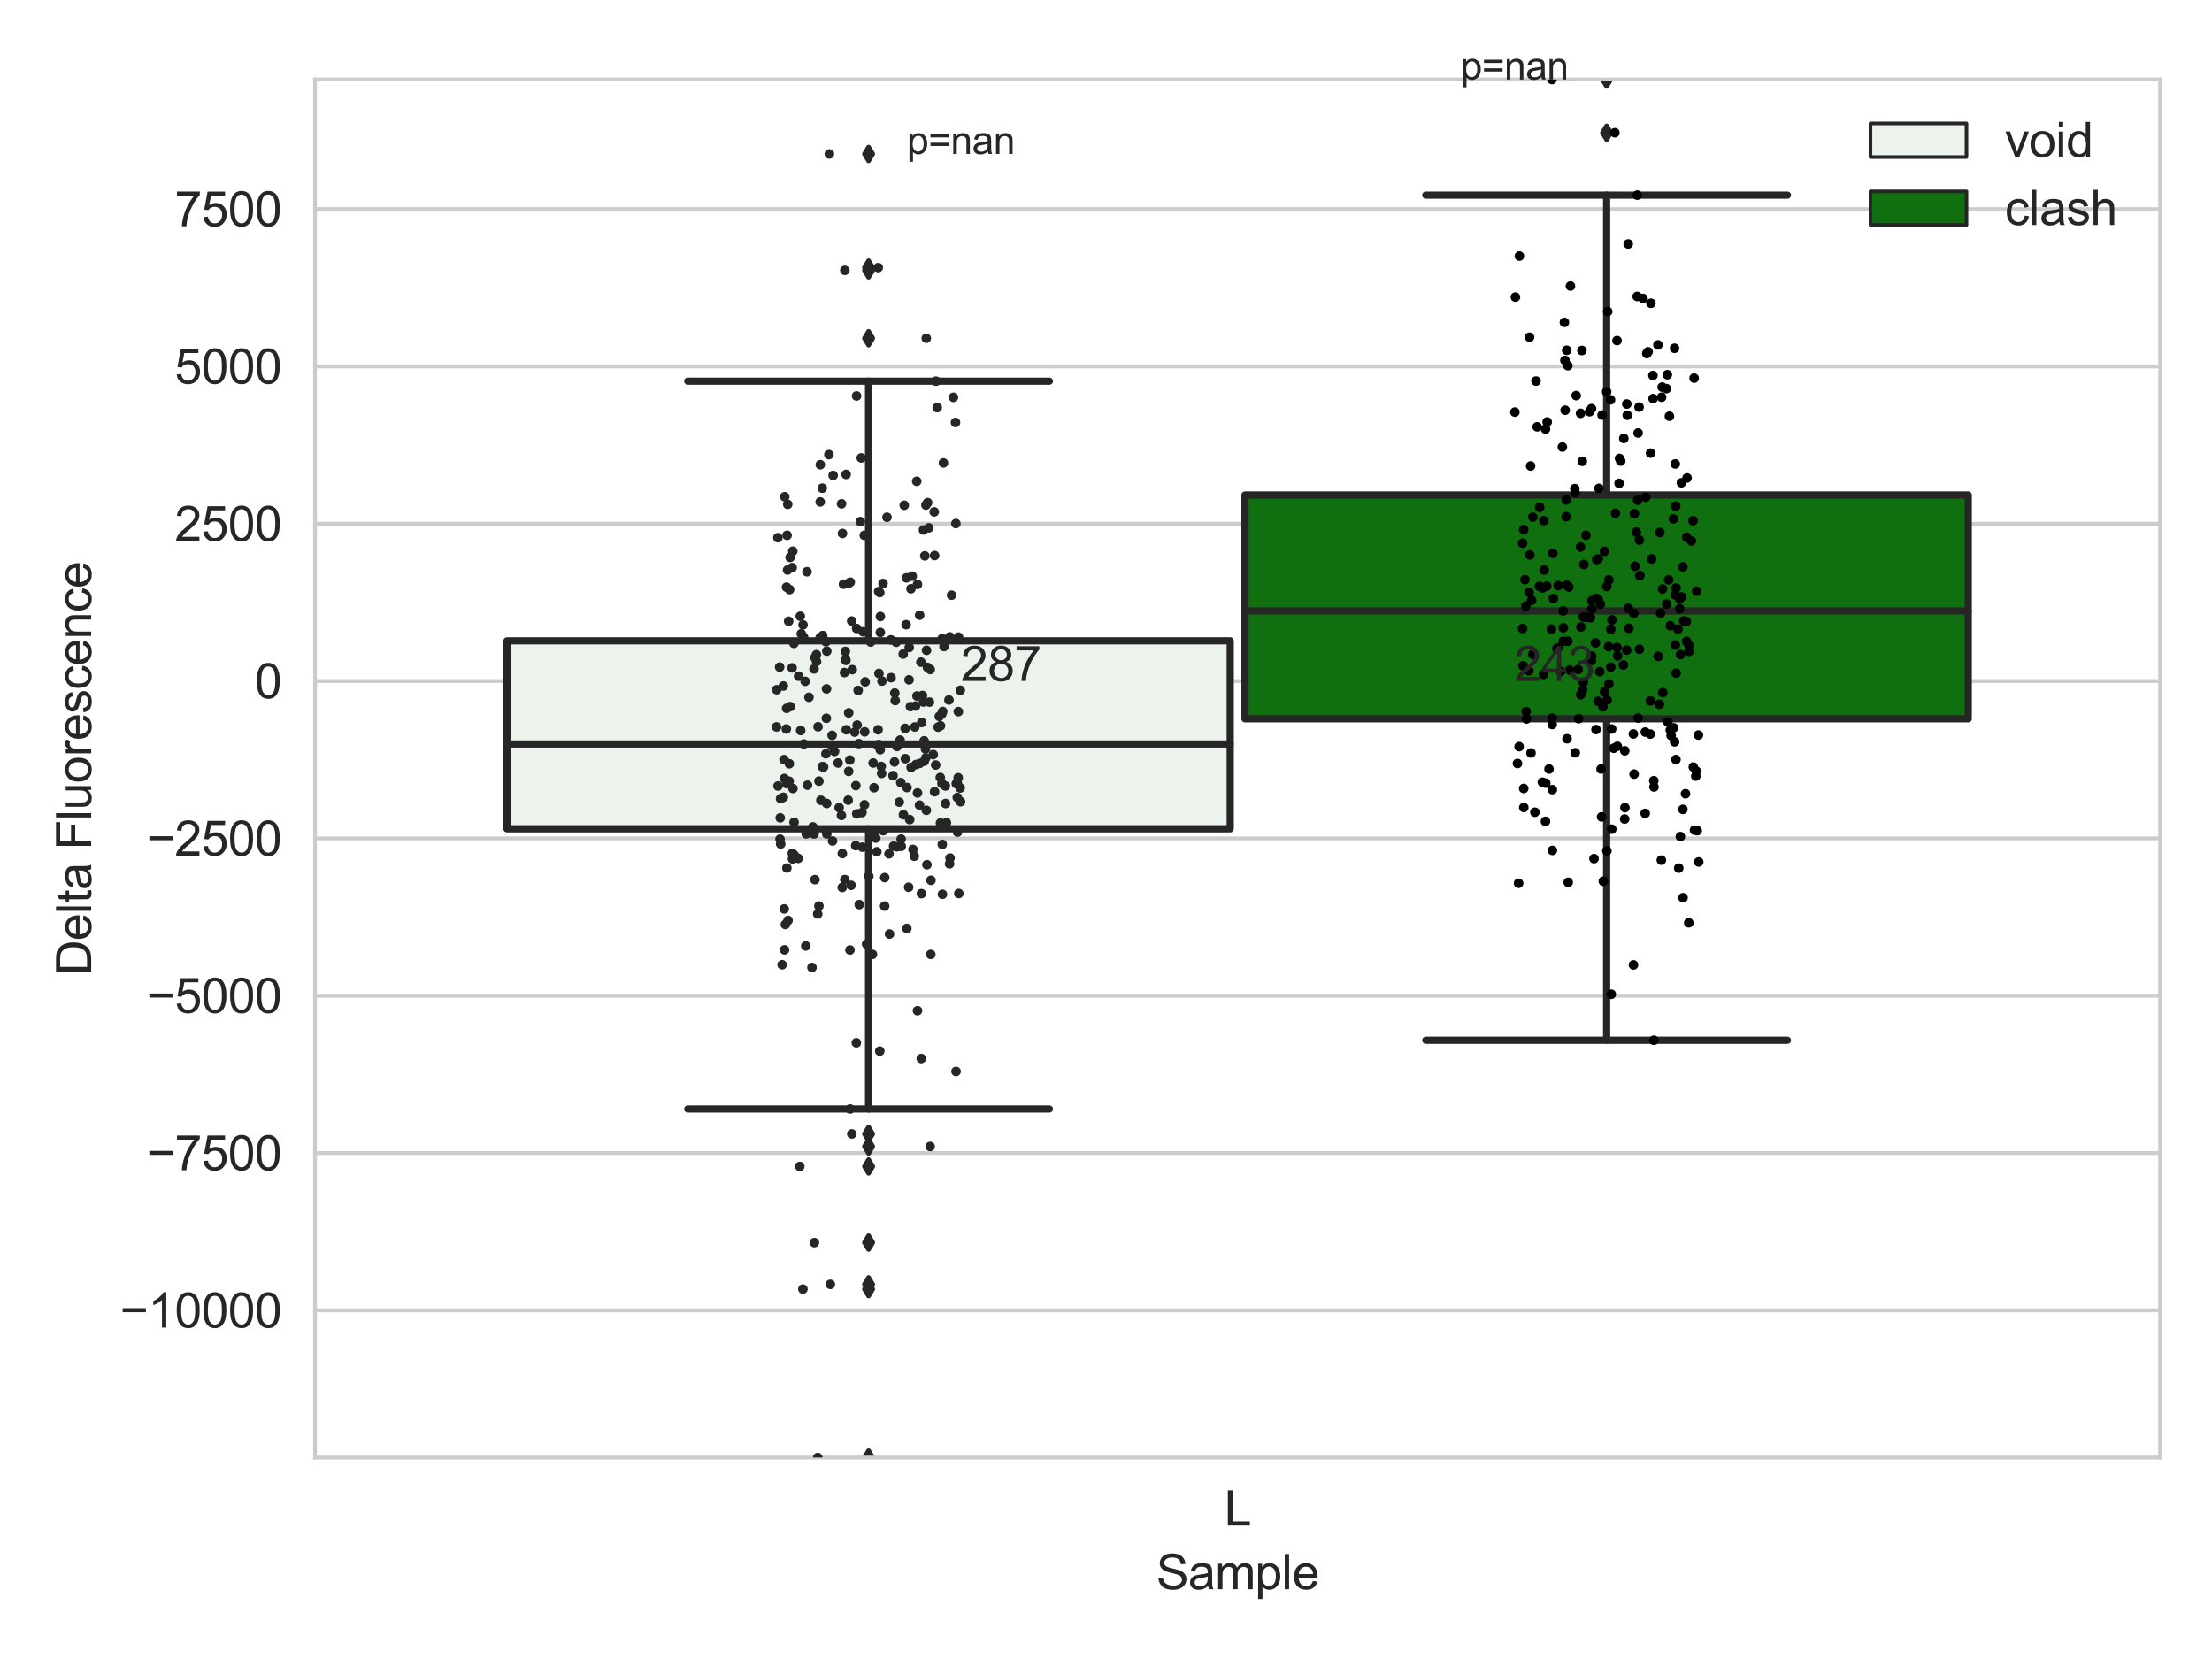 <?xml version="1.0" encoding="utf-8" standalone="no"?>
<!DOCTYPE svg PUBLIC "-//W3C//DTD SVG 1.1//EN"
  "http://www.w3.org/Graphics/SVG/1.1/DTD/svg11.dtd">
<svg xmlns:xlink="http://www.w3.org/1999/xlink" width="460.8pt" height="345.6pt" viewBox="0 0 460.8 345.6" xmlns="http://www.w3.org/2000/svg" version="1.1">
 <defs>
  <style type="text/css">*{stroke-linejoin: round; stroke-linecap: butt}</style>
 </defs>
 <g id="figure_1">
  <g id="patch_1">
   <path d="M 0 345.6 
L 460.8 345.6 
L 460.8 0 
L 0 0 
z
" style="fill: #ffffff"/>
  </g>
  <g id="axes_1">
   <g id="patch_2">
    <path d="M 65.63 303.64 
L 450 303.64 
L 450 16.561 
L 65.63 16.561 
z
" style="fill: #ffffff"/>
   </g>
   <g id="matplotlib.axis_1">
    <g id="xtick_1">
     <g id="text_1">
      <!-- L -->
      <g style="fill: #262626" transform="translate(255.035 317.798)scale(0.1 -0.1)">
       <defs>
        <path id="ArialMT-4c" d="M 469 0 
L 469 4581 
L 1075 4581 
L 1075 541 
L 3331 541 
L 3331 0 
L 469 0 
z
" transform="scale(0.016)"/>
       </defs>
       <use xlink:href="#ArialMT-4c"/>
      </g>
     </g>
    </g>
    <g id="text_2">
     <!-- Sample -->
     <g style="fill: #262626" transform="translate(240.863 331.065)scale(0.1 -0.1)">
      <defs>
       <path id="ArialMT-53" d="M 288 1472 
L 859 1522 
Q 900 1178 1048 958 
Q 1197 738 1509 602 
Q 1822 466 2213 466 
Q 2559 466 2825 569 
Q 3091 672 3220 851 
Q 3350 1031 3350 1244 
Q 3350 1459 3225 1620 
Q 3100 1781 2813 1891 
Q 2628 1963 1997 2114 
Q 1366 2266 1113 2400 
Q 784 2572 623 2826 
Q 463 3081 463 3397 
Q 463 3744 659 4045 
Q 856 4347 1234 4503 
Q 1613 4659 2075 4659 
Q 2584 4659 2973 4495 
Q 3363 4331 3572 4012 
Q 3781 3694 3797 3291 
L 3216 3247 
Q 3169 3681 2898 3903 
Q 2628 4125 2100 4125 
Q 1550 4125 1298 3923 
Q 1047 3722 1047 3438 
Q 1047 3191 1225 3031 
Q 1400 2872 2139 2705 
Q 2878 2538 3153 2413 
Q 3553 2228 3743 1945 
Q 3934 1663 3934 1294 
Q 3934 928 3725 604 
Q 3516 281 3123 101 
Q 2731 -78 2241 -78 
Q 1619 -78 1198 103 
Q 778 284 539 648 
Q 300 1013 288 1472 
z
" transform="scale(0.016)"/>
       <path id="ArialMT-61" d="M 2588 409 
Q 2275 144 1986 34 
Q 1697 -75 1366 -75 
Q 819 -75 525 192 
Q 231 459 231 875 
Q 231 1119 342 1320 
Q 453 1522 633 1644 
Q 813 1766 1038 1828 
Q 1203 1872 1538 1913 
Q 2219 1994 2541 2106 
Q 2544 2222 2544 2253 
Q 2544 2597 2384 2738 
Q 2169 2928 1744 2928 
Q 1347 2928 1158 2789 
Q 969 2650 878 2297 
L 328 2372 
Q 403 2725 575 2942 
Q 747 3159 1072 3276 
Q 1397 3394 1825 3394 
Q 2250 3394 2515 3294 
Q 2781 3194 2906 3042 
Q 3031 2891 3081 2659 
Q 3109 2516 3109 2141 
L 3109 1391 
Q 3109 606 3145 398 
Q 3181 191 3288 0 
L 2700 0 
Q 2613 175 2588 409 
z
M 2541 1666 
Q 2234 1541 1622 1453 
Q 1275 1403 1131 1340 
Q 988 1278 909 1158 
Q 831 1038 831 891 
Q 831 666 1001 516 
Q 1172 366 1500 366 
Q 1825 366 2078 508 
Q 2331 650 2450 897 
Q 2541 1088 2541 1459 
L 2541 1666 
z
" transform="scale(0.016)"/>
       <path id="ArialMT-6d" d="M 422 0 
L 422 3319 
L 925 3319 
L 925 2853 
Q 1081 3097 1340 3245 
Q 1600 3394 1931 3394 
Q 2300 3394 2536 3241 
Q 2772 3088 2869 2813 
Q 3263 3394 3894 3394 
Q 4388 3394 4653 3120 
Q 4919 2847 4919 2278 
L 4919 0 
L 4359 0 
L 4359 2091 
Q 4359 2428 4304 2576 
Q 4250 2725 4106 2815 
Q 3963 2906 3769 2906 
Q 3419 2906 3187 2673 
Q 2956 2441 2956 1928 
L 2956 0 
L 2394 0 
L 2394 2156 
Q 2394 2531 2256 2718 
Q 2119 2906 1806 2906 
Q 1569 2906 1367 2781 
Q 1166 2656 1075 2415 
Q 984 2175 984 1722 
L 984 0 
L 422 0 
z
" transform="scale(0.016)"/>
       <path id="ArialMT-70" d="M 422 -1272 
L 422 3319 
L 934 3319 
L 934 2888 
Q 1116 3141 1344 3267 
Q 1572 3394 1897 3394 
Q 2322 3394 2647 3175 
Q 2972 2956 3137 2557 
Q 3303 2159 3303 1684 
Q 3303 1175 3120 767 
Q 2938 359 2589 142 
Q 2241 -75 1856 -75 
Q 1575 -75 1351 44 
Q 1128 163 984 344 
L 984 -1272 
L 422 -1272 
z
M 931 1641 
Q 931 1000 1190 694 
Q 1450 388 1819 388 
Q 2194 388 2461 705 
Q 2728 1022 2728 1688 
Q 2728 2322 2467 2637 
Q 2206 2953 1844 2953 
Q 1484 2953 1207 2617 
Q 931 2281 931 1641 
z
" transform="scale(0.016)"/>
       <path id="ArialMT-6c" d="M 409 0 
L 409 4581 
L 972 4581 
L 972 0 
L 409 0 
z
" transform="scale(0.016)"/>
       <path id="ArialMT-65" d="M 2694 1069 
L 3275 997 
Q 3138 488 2766 206 
Q 2394 -75 1816 -75 
Q 1088 -75 661 373 
Q 234 822 234 1631 
Q 234 2469 665 2931 
Q 1097 3394 1784 3394 
Q 2450 3394 2872 2941 
Q 3294 2488 3294 1666 
Q 3294 1616 3291 1516 
L 816 1516 
Q 847 969 1125 678 
Q 1403 388 1819 388 
Q 2128 388 2347 550 
Q 2566 713 2694 1069 
z
M 847 1978 
L 2700 1978 
Q 2663 2397 2488 2606 
Q 2219 2931 1791 2931 
Q 1403 2931 1139 2672 
Q 875 2413 847 1978 
z
" transform="scale(0.016)"/>
      </defs>
      <use xlink:href="#ArialMT-53"/>
      <use xlink:href="#ArialMT-61" x="66.699"/>
      <use xlink:href="#ArialMT-6d" x="122.314"/>
      <use xlink:href="#ArialMT-70" x="205.615"/>
      <use xlink:href="#ArialMT-6c" x="261.23"/>
      <use xlink:href="#ArialMT-65" x="283.447"/>
     </g>
    </g>
   </g>
   <g id="matplotlib.axis_2">
    <g id="ytick_1">
     <g id="line2d_1">
      <path d="M 65.63 272.974 
L 450 272.974 
" clip-path="url(#p7ed2d5ec0d)" style="fill: none; stroke: #cccccc; stroke-width: 0.8; stroke-linecap: round"/>
     </g>
     <g id="text_3">
      <!-- −10000 -->
      <g style="fill: #262626" transform="translate(24.985 276.553)scale(0.1 -0.1)">
       <defs>
        <path id="ArialMT-2212" d="M 3381 1997 
L 356 1997 
L 356 2522 
L 3381 2522 
L 3381 1997 
z
" transform="scale(0.016)"/>
        <path id="ArialMT-31" d="M 2384 0 
L 1822 0 
L 1822 3584 
Q 1619 3391 1289 3197 
Q 959 3003 697 2906 
L 697 3450 
Q 1169 3672 1522 3987 
Q 1875 4303 2022 4600 
L 2384 4600 
L 2384 0 
z
" transform="scale(0.016)"/>
        <path id="ArialMT-30" d="M 266 2259 
Q 266 3072 433 3567 
Q 600 4063 929 4331 
Q 1259 4600 1759 4600 
Q 2128 4600 2406 4451 
Q 2684 4303 2865 4023 
Q 3047 3744 3150 3342 
Q 3253 2941 3253 2259 
Q 3253 1453 3087 958 
Q 2922 463 2592 192 
Q 2263 -78 1759 -78 
Q 1097 -78 719 397 
Q 266 969 266 2259 
z
M 844 2259 
Q 844 1131 1108 757 
Q 1372 384 1759 384 
Q 2147 384 2411 759 
Q 2675 1134 2675 2259 
Q 2675 3391 2411 3762 
Q 2147 4134 1753 4134 
Q 1366 4134 1134 3806 
Q 844 3388 844 2259 
z
" transform="scale(0.016)"/>
       </defs>
       <use xlink:href="#ArialMT-2212"/>
       <use xlink:href="#ArialMT-31" x="58.398"/>
       <use xlink:href="#ArialMT-30" x="114.014"/>
       <use xlink:href="#ArialMT-30" x="169.629"/>
       <use xlink:href="#ArialMT-30" x="225.244"/>
       <use xlink:href="#ArialMT-30" x="280.859"/>
      </g>
     </g>
    </g>
    <g id="ytick_2">
     <g id="line2d_2">
      <path d="M 65.63 240.2 
L 450 240.2 
" clip-path="url(#p7ed2d5ec0d)" style="fill: none; stroke: #cccccc; stroke-width: 0.8; stroke-linecap: round"/>
     </g>
     <g id="text_4">
      <!-- −7500 -->
      <g style="fill: #262626" transform="translate(30.546 243.779)scale(0.1 -0.1)">
       <defs>
        <path id="ArialMT-37" d="M 303 3981 
L 303 4522 
L 3269 4522 
L 3269 4084 
Q 2831 3619 2401 2847 
Q 1972 2075 1738 1259 
Q 1569 684 1522 0 
L 944 0 
Q 953 541 1156 1306 
Q 1359 2072 1739 2783 
Q 2119 3494 2547 3981 
L 303 3981 
z
" transform="scale(0.016)"/>
        <path id="ArialMT-35" d="M 266 1200 
L 856 1250 
Q 922 819 1161 601 
Q 1400 384 1738 384 
Q 2144 384 2425 690 
Q 2706 997 2706 1503 
Q 2706 1984 2436 2262 
Q 2166 2541 1728 2541 
Q 1456 2541 1237 2417 
Q 1019 2294 894 2097 
L 366 2166 
L 809 4519 
L 3088 4519 
L 3088 3981 
L 1259 3981 
L 1013 2750 
Q 1425 3038 1878 3038 
Q 2478 3038 2890 2622 
Q 3303 2206 3303 1553 
Q 3303 931 2941 478 
Q 2500 -78 1738 -78 
Q 1113 -78 717 272 
Q 322 622 266 1200 
z
" transform="scale(0.016)"/>
       </defs>
       <use xlink:href="#ArialMT-2212"/>
       <use xlink:href="#ArialMT-37" x="58.398"/>
       <use xlink:href="#ArialMT-35" x="114.014"/>
       <use xlink:href="#ArialMT-30" x="169.629"/>
       <use xlink:href="#ArialMT-30" x="225.244"/>
      </g>
     </g>
    </g>
    <g id="ytick_3">
     <g id="line2d_3">
      <path d="M 65.63 207.427 
L 450 207.427 
" clip-path="url(#p7ed2d5ec0d)" style="fill: none; stroke: #cccccc; stroke-width: 0.8; stroke-linecap: round"/>
     </g>
     <g id="text_5">
      <!-- −5000 -->
      <g style="fill: #262626" transform="translate(30.546 211.006)scale(0.1 -0.1)">
       <use xlink:href="#ArialMT-2212"/>
       <use xlink:href="#ArialMT-35" x="58.398"/>
       <use xlink:href="#ArialMT-30" x="114.014"/>
       <use xlink:href="#ArialMT-30" x="169.629"/>
       <use xlink:href="#ArialMT-30" x="225.244"/>
      </g>
     </g>
    </g>
    <g id="ytick_4">
     <g id="line2d_4">
      <path d="M 65.63 174.653 
L 450 174.653 
" clip-path="url(#p7ed2d5ec0d)" style="fill: none; stroke: #cccccc; stroke-width: 0.8; stroke-linecap: round"/>
     </g>
     <g id="text_6">
      <!-- −2500 -->
      <g style="fill: #262626" transform="translate(30.546 178.232)scale(0.1 -0.1)">
       <defs>
        <path id="ArialMT-32" d="M 3222 541 
L 3222 0 
L 194 0 
Q 188 203 259 391 
Q 375 700 629 1000 
Q 884 1300 1366 1694 
Q 2113 2306 2375 2664 
Q 2638 3022 2638 3341 
Q 2638 3675 2398 3904 
Q 2159 4134 1775 4134 
Q 1369 4134 1125 3890 
Q 881 3647 878 3216 
L 300 3275 
Q 359 3922 746 4261 
Q 1134 4600 1788 4600 
Q 2447 4600 2831 4234 
Q 3216 3869 3216 3328 
Q 3216 3053 3103 2787 
Q 2991 2522 2730 2228 
Q 2469 1934 1863 1422 
Q 1356 997 1212 845 
Q 1069 694 975 541 
L 3222 541 
z
" transform="scale(0.016)"/>
       </defs>
       <use xlink:href="#ArialMT-2212"/>
       <use xlink:href="#ArialMT-32" x="58.398"/>
       <use xlink:href="#ArialMT-35" x="114.014"/>
       <use xlink:href="#ArialMT-30" x="169.629"/>
       <use xlink:href="#ArialMT-30" x="225.244"/>
      </g>
     </g>
    </g>
    <g id="ytick_5">
     <g id="line2d_5">
      <path d="M 65.63 141.879 
L 450 141.879 
" clip-path="url(#p7ed2d5ec0d)" style="fill: none; stroke: #cccccc; stroke-width: 0.8; stroke-linecap: round"/>
     </g>
     <g id="text_7">
      <!-- 0 -->
      <g style="fill: #262626" transform="translate(53.069 145.458)scale(0.1 -0.1)">
       <use xlink:href="#ArialMT-30"/>
      </g>
     </g>
    </g>
    <g id="ytick_6">
     <g id="line2d_6">
      <path d="M 65.63 109.105 
L 450 109.105 
" clip-path="url(#p7ed2d5ec0d)" style="fill: none; stroke: #cccccc; stroke-width: 0.8; stroke-linecap: round"/>
     </g>
     <g id="text_8">
      <!-- 2500 -->
      <g style="fill: #262626" transform="translate(36.386 112.684)scale(0.1 -0.1)">
       <use xlink:href="#ArialMT-32"/>
       <use xlink:href="#ArialMT-35" x="55.615"/>
       <use xlink:href="#ArialMT-30" x="111.23"/>
       <use xlink:href="#ArialMT-30" x="166.846"/>
      </g>
     </g>
    </g>
    <g id="ytick_7">
     <g id="line2d_7">
      <path d="M 65.63 76.332 
L 450 76.332 
" clip-path="url(#p7ed2d5ec0d)" style="fill: none; stroke: #cccccc; stroke-width: 0.8; stroke-linecap: round"/>
     </g>
     <g id="text_9">
      <!-- 5000 -->
      <g style="fill: #262626" transform="translate(36.386 79.911)scale(0.1 -0.1)">
       <use xlink:href="#ArialMT-35"/>
       <use xlink:href="#ArialMT-30" x="55.615"/>
       <use xlink:href="#ArialMT-30" x="111.23"/>
       <use xlink:href="#ArialMT-30" x="166.846"/>
      </g>
     </g>
    </g>
    <g id="ytick_8">
     <g id="line2d_8">
      <path d="M 65.63 43.558 
L 450 43.558 
" clip-path="url(#p7ed2d5ec0d)" style="fill: none; stroke: #cccccc; stroke-width: 0.8; stroke-linecap: round"/>
     </g>
     <g id="text_10">
      <!-- 7500 -->
      <g style="fill: #262626" transform="translate(36.386 47.137)scale(0.1 -0.1)">
       <use xlink:href="#ArialMT-37"/>
       <use xlink:href="#ArialMT-35" x="55.615"/>
       <use xlink:href="#ArialMT-30" x="111.23"/>
       <use xlink:href="#ArialMT-30" x="166.846"/>
      </g>
     </g>
    </g>
    <g id="text_11">
     <!-- Delta Fluorescence -->
     <g style="fill: #262626" transform="translate(18.997 203.174)rotate(-90)scale(0.1 -0.1)">
      <defs>
       <path id="ArialMT-44" d="M 494 0 
L 494 4581 
L 2072 4581 
Q 2606 4581 2888 4516 
Q 3281 4425 3559 4188 
Q 3922 3881 4101 3404 
Q 4281 2928 4281 2316 
Q 4281 1794 4159 1391 
Q 4038 988 3847 723 
Q 3656 459 3429 307 
Q 3203 156 2883 78 
Q 2563 0 2147 0 
L 494 0 
z
M 1100 541 
L 2078 541 
Q 2531 541 2789 625 
Q 3047 709 3200 863 
Q 3416 1078 3536 1442 
Q 3656 1806 3656 2325 
Q 3656 3044 3420 3430 
Q 3184 3816 2847 3947 
Q 2603 4041 2063 4041 
L 1100 4041 
L 1100 541 
z
" transform="scale(0.016)"/>
       <path id="ArialMT-74" d="M 1650 503 
L 1731 6 
Q 1494 -44 1306 -44 
Q 1000 -44 831 53 
Q 663 150 594 308 
Q 525 466 525 972 
L 525 2881 
L 113 2881 
L 113 3319 
L 525 3319 
L 525 4141 
L 1084 4478 
L 1084 3319 
L 1650 3319 
L 1650 2881 
L 1084 2881 
L 1084 941 
Q 1084 700 1114 631 
Q 1144 563 1211 522 
Q 1278 481 1403 481 
Q 1497 481 1650 503 
z
" transform="scale(0.016)"/>
       <path id="ArialMT-20" transform="scale(0.016)"/>
       <path id="ArialMT-46" d="M 525 0 
L 525 4581 
L 3616 4581 
L 3616 4041 
L 1131 4041 
L 1131 2622 
L 3281 2622 
L 3281 2081 
L 1131 2081 
L 1131 0 
L 525 0 
z
" transform="scale(0.016)"/>
       <path id="ArialMT-75" d="M 2597 0 
L 2597 488 
Q 2209 -75 1544 -75 
Q 1250 -75 995 37 
Q 741 150 617 320 
Q 494 491 444 738 
Q 409 903 409 1263 
L 409 3319 
L 972 3319 
L 972 1478 
Q 972 1038 1006 884 
Q 1059 663 1231 536 
Q 1403 409 1656 409 
Q 1909 409 2131 539 
Q 2353 669 2445 892 
Q 2538 1116 2538 1541 
L 2538 3319 
L 3100 3319 
L 3100 0 
L 2597 0 
z
" transform="scale(0.016)"/>
       <path id="ArialMT-6f" d="M 213 1659 
Q 213 2581 725 3025 
Q 1153 3394 1769 3394 
Q 2453 3394 2887 2945 
Q 3322 2497 3322 1706 
Q 3322 1066 3130 698 
Q 2938 331 2570 128 
Q 2203 -75 1769 -75 
Q 1072 -75 642 372 
Q 213 819 213 1659 
z
M 791 1659 
Q 791 1022 1069 705 
Q 1347 388 1769 388 
Q 2188 388 2466 706 
Q 2744 1025 2744 1678 
Q 2744 2294 2464 2611 
Q 2184 2928 1769 2928 
Q 1347 2928 1069 2612 
Q 791 2297 791 1659 
z
" transform="scale(0.016)"/>
       <path id="ArialMT-72" d="M 416 0 
L 416 3319 
L 922 3319 
L 922 2816 
Q 1116 3169 1280 3281 
Q 1444 3394 1641 3394 
Q 1925 3394 2219 3213 
L 2025 2691 
Q 1819 2813 1613 2813 
Q 1428 2813 1281 2702 
Q 1134 2591 1072 2394 
Q 978 2094 978 1738 
L 978 0 
L 416 0 
z
" transform="scale(0.016)"/>
       <path id="ArialMT-73" d="M 197 991 
L 753 1078 
Q 800 744 1014 566 
Q 1228 388 1613 388 
Q 2000 388 2187 545 
Q 2375 703 2375 916 
Q 2375 1106 2209 1216 
Q 2094 1291 1634 1406 
Q 1016 1563 777 1677 
Q 538 1791 414 1992 
Q 291 2194 291 2438 
Q 291 2659 392 2848 
Q 494 3038 669 3163 
Q 800 3259 1026 3326 
Q 1253 3394 1513 3394 
Q 1903 3394 2198 3281 
Q 2494 3169 2634 2976 
Q 2775 2784 2828 2463 
L 2278 2388 
Q 2241 2644 2061 2787 
Q 1881 2931 1553 2931 
Q 1166 2931 1000 2803 
Q 834 2675 834 2503 
Q 834 2394 903 2306 
Q 972 2216 1119 2156 
Q 1203 2125 1616 2013 
Q 2213 1853 2448 1751 
Q 2684 1650 2818 1456 
Q 2953 1263 2953 975 
Q 2953 694 2789 445 
Q 2625 197 2315 61 
Q 2006 -75 1616 -75 
Q 969 -75 630 194 
Q 291 463 197 991 
z
" transform="scale(0.016)"/>
       <path id="ArialMT-63" d="M 2588 1216 
L 3141 1144 
Q 3050 572 2676 248 
Q 2303 -75 1759 -75 
Q 1078 -75 664 370 
Q 250 816 250 1647 
Q 250 2184 428 2587 
Q 606 2991 970 3192 
Q 1334 3394 1763 3394 
Q 2303 3394 2647 3120 
Q 2991 2847 3088 2344 
L 2541 2259 
Q 2463 2594 2264 2762 
Q 2066 2931 1784 2931 
Q 1359 2931 1093 2626 
Q 828 2322 828 1663 
Q 828 994 1084 691 
Q 1341 388 1753 388 
Q 2084 388 2306 591 
Q 2528 794 2588 1216 
z
" transform="scale(0.016)"/>
       <path id="ArialMT-6e" d="M 422 0 
L 422 3319 
L 928 3319 
L 928 2847 
Q 1294 3394 1984 3394 
Q 2284 3394 2536 3286 
Q 2788 3178 2913 3003 
Q 3038 2828 3088 2588 
Q 3119 2431 3119 2041 
L 3119 0 
L 2556 0 
L 2556 2019 
Q 2556 2363 2490 2533 
Q 2425 2703 2258 2804 
Q 2091 2906 1866 2906 
Q 1506 2906 1245 2678 
Q 984 2450 984 1813 
L 984 0 
L 422 0 
z
" transform="scale(0.016)"/>
      </defs>
      <use xlink:href="#ArialMT-44"/>
      <use xlink:href="#ArialMT-65" x="72.217"/>
      <use xlink:href="#ArialMT-6c" x="127.832"/>
      <use xlink:href="#ArialMT-74" x="150.049"/>
      <use xlink:href="#ArialMT-61" x="177.832"/>
      <use xlink:href="#ArialMT-20" x="233.447"/>
      <use xlink:href="#ArialMT-46" x="261.23"/>
      <use xlink:href="#ArialMT-6c" x="322.314"/>
      <use xlink:href="#ArialMT-75" x="344.531"/>
      <use xlink:href="#ArialMT-6f" x="400.146"/>
      <use xlink:href="#ArialMT-72" x="455.762"/>
      <use xlink:href="#ArialMT-65" x="489.062"/>
      <use xlink:href="#ArialMT-73" x="544.678"/>
      <use xlink:href="#ArialMT-63" x="594.678"/>
      <use xlink:href="#ArialMT-65" x="644.678"/>
      <use xlink:href="#ArialMT-6e" x="700.293"/>
      <use xlink:href="#ArialMT-63" x="755.908"/>
      <use xlink:href="#ArialMT-65" x="805.908"/>
     </g>
    </g>
   </g>
   <g id="patch_3">
    <path d="M 105.604 172.653 
L 256.278 172.653 
L 256.278 133.499 
L 105.604 133.499 
L 105.604 172.653 
z
" clip-path="url(#p7ed2d5ec0d)" style="fill: #ecf2ec; stroke: #262626; stroke-width: 1.5; stroke-linejoin: miter"/>
   </g>
   <g id="patch_4">
    <path d="M 259.352 149.742 
L 410.026 149.742 
L 410.026 103.115 
L 259.352 103.115 
L 259.352 149.742 
z
" clip-path="url(#p7ed2d5ec0d)" style="fill: #107010; stroke: #262626; stroke-width: 1.5; stroke-linejoin: miter"/>
   </g>
   <g id="patch_5">
    <path d="M 257.815 141.879 
L 257.815 141.879 
L 257.815 141.879 
L 257.815 141.879 
z
" clip-path="url(#p7ed2d5ec0d)" style="fill: #ecf2ec; stroke: #262626; stroke-width: 0.75; stroke-linejoin: miter"/>
   </g>
   <g id="patch_6">
    <path d="M 257.815 141.879 
L 257.815 141.879 
L 257.815 141.879 
L 257.815 141.879 
z
" clip-path="url(#p7ed2d5ec0d)" style="fill: #107010; stroke: #262626; stroke-width: 0.75; stroke-linejoin: miter"/>
   </g>
   <g id="PathCollection_1"/>
   <g id="PathCollection_2"/>
   <g id="line2d_9">
    <path d="M 180.941 172.653 
L 180.941 231.027 
" clip-path="url(#p7ed2d5ec0d)" style="fill: none; stroke: #262626; stroke-width: 1.5; stroke-linecap: round"/>
   </g>
   <g id="line2d_10">
    <path d="M 180.941 133.499 
L 180.941 79.404 
" clip-path="url(#p7ed2d5ec0d)" style="fill: none; stroke: #262626; stroke-width: 1.5; stroke-linecap: round"/>
   </g>
   <g id="line2d_11">
    <path d="M 143.273 231.027 
L 218.609 231.027 
" clip-path="url(#p7ed2d5ec0d)" style="fill: none; stroke: #262626; stroke-width: 1.5; stroke-linecap: round"/>
   </g>
   <g id="line2d_12">
    <path d="M 143.273 79.404 
L 218.609 79.404 
" clip-path="url(#p7ed2d5ec0d)" style="fill: none; stroke: #262626; stroke-width: 1.5; stroke-linecap: round"/>
   </g>
   <g id="line2d_13">
    <defs>
     <path id="mc7d2e0abac" d="M -0 1.414 
L 0.849 0 
L 0 -1.414 
L -0.849 -0 
z
" style="stroke: #262626; stroke-linejoin: miter"/>
    </defs>
    <g clip-path="url(#p7ed2d5ec0d)">
     <use xlink:href="#mc7d2e0abac" x="180.941" y="303.64" style="fill: #262626; stroke: #262626; stroke-linejoin: miter"/>
     <use xlink:href="#mc7d2e0abac" x="180.941" y="267.558" style="fill: #262626; stroke: #262626; stroke-linejoin: miter"/>
     <use xlink:href="#mc7d2e0abac" x="180.941" y="258.854" style="fill: #262626; stroke: #262626; stroke-linejoin: miter"/>
     <use xlink:href="#mc7d2e0abac" x="180.941" y="242.992" style="fill: #262626; stroke: #262626; stroke-linejoin: miter"/>
     <use xlink:href="#mc7d2e0abac" x="180.941" y="268.546" style="fill: #262626; stroke: #262626; stroke-linejoin: miter"/>
     <use xlink:href="#mc7d2e0abac" x="180.941" y="236.212" style="fill: #262626; stroke: #262626; stroke-linejoin: miter"/>
     <use xlink:href="#mc7d2e0abac" x="180.941" y="238.834" style="fill: #262626; stroke: #262626; stroke-linejoin: miter"/>
     <use xlink:href="#mc7d2e0abac" x="180.941" y="56.323" style="fill: #262626; stroke: #262626; stroke-linejoin: miter"/>
     <use xlink:href="#mc7d2e0abac" x="180.941" y="70.464" style="fill: #262626; stroke: #262626; stroke-linejoin: miter"/>
     <use xlink:href="#mc7d2e0abac" x="180.941" y="55.743" style="fill: #262626; stroke: #262626; stroke-linejoin: miter"/>
     <use xlink:href="#mc7d2e0abac" x="180.941" y="32.074" style="fill: #262626; stroke: #262626; stroke-linejoin: miter"/>
    </g>
   </g>
   <g id="line2d_14">
    <path d="M 334.689 149.742 
L 334.689 216.705 
" clip-path="url(#p7ed2d5ec0d)" style="fill: none; stroke: #262626; stroke-width: 1.5; stroke-linecap: round"/>
   </g>
   <g id="line2d_15">
    <path d="M 334.689 103.115 
L 334.689 40.646 
" clip-path="url(#p7ed2d5ec0d)" style="fill: none; stroke: #262626; stroke-width: 1.5; stroke-linecap: round"/>
   </g>
   <g id="line2d_16">
    <path d="M 297.021 216.705 
L 372.357 216.705 
" clip-path="url(#p7ed2d5ec0d)" style="fill: none; stroke: #262626; stroke-width: 1.5; stroke-linecap: round"/>
   </g>
   <g id="line2d_17">
    <path d="M 297.021 40.646 
L 372.357 40.646 
" clip-path="url(#p7ed2d5ec0d)" style="fill: none; stroke: #262626; stroke-width: 1.5; stroke-linecap: round"/>
   </g>
   <g id="line2d_18">
    <g clip-path="url(#p7ed2d5ec0d)">
     <use xlink:href="#mc7d2e0abac" x="334.689" y="27.654" style="fill: #262626; stroke: #262626; stroke-linejoin: miter"/>
     <use xlink:href="#mc7d2e0abac" x="334.689" y="16.561" style="fill: #262626; stroke: #262626; stroke-linejoin: miter"/>
    </g>
   </g>
   <g id="line2d_19">
    <path d="M 105.604 154.994 
L 256.278 154.994 
" clip-path="url(#p7ed2d5ec0d)" style="fill: none; stroke: #262626; stroke-width: 1.5; stroke-linecap: round"/>
   </g>
   <g id="line2d_20">
    <path d="M 259.352 127.262 
L 410.026 127.262 
" clip-path="url(#p7ed2d5ec0d)" style="fill: none; stroke: #262626; stroke-width: 1.5; stroke-linecap: round"/>
   </g>
   <g id="patch_7">
    <path d="M 65.63 303.64 
L 65.63 16.561 
" style="fill: none; stroke: #cccccc; stroke-width: 0.8; stroke-linejoin: miter; stroke-linecap: square"/>
   </g>
   <g id="patch_8">
    <path d="M 450 303.64 
L 450 16.561 
" style="fill: none; stroke: #cccccc; stroke-width: 0.8; stroke-linejoin: miter; stroke-linecap: square"/>
   </g>
   <g id="patch_9">
    <path d="M 65.63 303.64 
L 450 303.64 
" style="fill: none; stroke: #cccccc; stroke-width: 0.8; stroke-linejoin: miter; stroke-linecap: square"/>
   </g>
   <g id="patch_10">
    <path d="M 65.63 16.561 
L 450 16.561 
" style="fill: none; stroke: #cccccc; stroke-width: 0.8; stroke-linejoin: miter; stroke-linecap: square"/>
   </g>
   <g id="PathCollection_3">
    <defs>
     <path id="C0_0_ef2525499e" d="M 0 1 
C 0.265 1 0.52 0.895 0.707 0.707 
C 0.895 0.52 1 0.265 1 -0 
C 1 -0.265 0.895 -0.52 0.707 -0.707 
C 0.52 -0.895 0.265 -1 0 -1 
C -0.265 -1 -0.52 -0.895 -0.707 -0.707 
C -0.895 -0.52 -1 -0.265 -1 0 
C -1 0.265 -0.895 0.52 -0.707 0.707 
C -0.52 0.895 -0.265 1 0 1 
z
"/>
    </defs>
    <g clip-path="url(#p7ed2d5ec0d)">
     <use xlink:href="#C0_0_ef2525499e" x="198.221" y="123.992" style="fill: #262626"/>
    </g>
    <g clip-path="url(#p7ed2d5ec0d)">
     <use xlink:href="#C0_0_ef2525499e" x="162.532" y="170.371" style="fill: #262626"/>
    </g>
    <g clip-path="url(#p7ed2d5ec0d)">
     <use xlink:href="#C0_0_ef2525499e" x="170.352" y="303.64" style="fill: #262626"/>
    </g>
    <g clip-path="url(#p7ed2d5ec0d)">
     <use xlink:href="#C0_0_ef2525499e" x="187.726" y="174.8" style="fill: #262626"/>
    </g>
    <g clip-path="url(#p7ed2d5ec0d)">
     <use xlink:href="#C0_0_ef2525499e" x="162.927" y="200.971" style="fill: #262626"/>
    </g>
    <g clip-path="url(#p7ed2d5ec0d)">
     <use xlink:href="#C0_0_ef2525499e" x="175.927" y="140.108" style="fill: #262626"/>
    </g>
    <g clip-path="url(#p7ed2d5ec0d)">
     <use xlink:href="#C0_0_ef2525499e" x="199.044" y="88.004" style="fill: #262626"/>
    </g>
    <g clip-path="url(#p7ed2d5ec0d)">
     <use xlink:href="#C0_0_ef2525499e" x="179.79" y="131.619" style="fill: #262626"/>
    </g>
    <g clip-path="url(#p7ed2d5ec0d)">
     <use xlink:href="#C0_0_ef2525499e" x="188.772" y="130.132" style="fill: #262626"/>
    </g>
    <g clip-path="url(#p7ed2d5ec0d)">
     <use xlink:href="#C0_0_ef2525499e" x="185.598" y="133.302" style="fill: #262626"/>
    </g>
    <g clip-path="url(#p7ed2d5ec0d)">
     <use xlink:href="#C0_0_ef2525499e" x="192.777" y="156.016" style="fill: #262626"/>
    </g>
    <g clip-path="url(#p7ed2d5ec0d)">
     <use xlink:href="#C0_0_ef2525499e" x="188.6" y="158.047" style="fill: #262626"/>
    </g>
    <g clip-path="url(#p7ed2d5ec0d)">
     <use xlink:href="#C0_0_ef2525499e" x="191.123" y="121.74" style="fill: #262626"/>
    </g>
    <g clip-path="url(#p7ed2d5ec0d)">
     <use xlink:href="#C0_0_ef2525499e" x="199.64" y="148.247" style="fill: #262626"/>
    </g>
    <g clip-path="url(#p7ed2d5ec0d)">
     <use xlink:href="#C0_0_ef2525499e" x="181.748" y="198.816" style="fill: #262626"/>
    </g>
    <g clip-path="url(#p7ed2d5ec0d)">
     <use xlink:href="#C0_0_ef2525499e" x="188.944" y="164.064" style="fill: #262626"/>
    </g>
    <g clip-path="url(#p7ed2d5ec0d)">
     <use xlink:href="#C0_0_ef2525499e" x="177.538" y="139.508" style="fill: #262626"/>
    </g>
    <g clip-path="url(#p7ed2d5ec0d)">
     <use xlink:href="#C0_0_ef2525499e" x="193.898" y="198.819" style="fill: #262626"/>
    </g>
    <g clip-path="url(#p7ed2d5ec0d)">
     <use xlink:href="#C0_0_ef2525499e" x="197.913" y="178.746" style="fill: #262626"/>
    </g>
    <g clip-path="url(#p7ed2d5ec0d)">
     <use xlink:href="#C0_0_ef2525499e" x="162.415" y="138.974" style="fill: #262626"/>
    </g>
    <g clip-path="url(#p7ed2d5ec0d)">
     <use xlink:href="#C0_0_ef2525499e" x="163.474" y="103.473" style="fill: #262626"/>
    </g>
    <g clip-path="url(#p7ed2d5ec0d)">
     <use xlink:href="#C0_0_ef2525499e" x="190.463" y="178.364" style="fill: #262626"/>
    </g>
    <g clip-path="url(#p7ed2d5ec0d)">
     <use xlink:href="#C0_0_ef2525499e" x="196.378" y="148.218" style="fill: #262626"/>
    </g>
    <g clip-path="url(#p7ed2d5ec0d)">
     <use xlink:href="#C0_0_ef2525499e" x="180.085" y="167.647" style="fill: #262626"/>
    </g>
    <g clip-path="url(#p7ed2d5ec0d)">
     <use xlink:href="#C0_0_ef2525499e" x="167.399" y="132.732" style="fill: #262626"/>
    </g>
    <g clip-path="url(#p7ed2d5ec0d)">
     <use xlink:href="#C0_0_ef2525499e" x="172.975" y="267.558" style="fill: #262626"/>
    </g>
    <g clip-path="url(#p7ed2d5ec0d)">
     <use xlink:href="#C0_0_ef2525499e" x="166.709" y="128.372" style="fill: #262626"/>
    </g>
    <g clip-path="url(#p7ed2d5ec0d)">
     <use xlink:href="#C0_0_ef2525499e" x="169.593" y="173.718" style="fill: #262626"/>
    </g>
    <g clip-path="url(#p7ed2d5ec0d)">
     <use xlink:href="#C0_0_ef2525499e" x="194.618" y="106.635" style="fill: #262626"/>
    </g>
    <g clip-path="url(#p7ed2d5ec0d)">
     <use xlink:href="#C0_0_ef2525499e" x="193.095" y="180.137" style="fill: #262626"/>
    </g>
    <g clip-path="url(#p7ed2d5ec0d)">
     <use xlink:href="#C0_0_ef2525499e" x="173.555" y="99.039" style="fill: #262626"/>
    </g>
    <g clip-path="url(#p7ed2d5ec0d)">
     <use xlink:href="#C0_0_ef2525499e" x="169.652" y="258.854" style="fill: #262626"/>
    </g>
    <g clip-path="url(#p7ed2d5ec0d)">
     <use xlink:href="#C0_0_ef2525499e" x="186.858" y="155.512" style="fill: #262626"/>
    </g>
    <g clip-path="url(#p7ed2d5ec0d)">
     <use xlink:href="#C0_0_ef2525499e" x="199.468" y="173.344" style="fill: #262626"/>
    </g>
    <g clip-path="url(#p7ed2d5ec0d)">
     <use xlink:href="#C0_0_ef2525499e" x="178.932" y="154.915" style="fill: #262626"/>
    </g>
    <g clip-path="url(#p7ed2d5ec0d)">
     <use xlink:href="#C0_0_ef2525499e" x="166.792" y="152.184" style="fill: #262626"/>
    </g>
    <g clip-path="url(#p7ed2d5ec0d)">
     <use xlink:href="#C0_0_ef2525499e" x="166.604" y="242.992" style="fill: #262626"/>
    </g>
    <g clip-path="url(#p7ed2d5ec0d)">
     <use xlink:href="#C0_0_ef2525499e" x="187.337" y="167.097" style="fill: #262626"/>
    </g>
    <g clip-path="url(#p7ed2d5ec0d)">
     <use xlink:href="#C0_0_ef2525499e" x="175.48" y="177.819" style="fill: #262626"/>
    </g>
    <g clip-path="url(#p7ed2d5ec0d)">
     <use xlink:href="#C0_0_ef2525499e" x="184.777" y="107.758" style="fill: #262626"/>
    </g>
    <g clip-path="url(#p7ed2d5ec0d)">
     <use xlink:href="#C0_0_ef2525499e" x="188.569" y="151.741" style="fill: #262626"/>
    </g>
    <g clip-path="url(#p7ed2d5ec0d)">
     <use xlink:href="#C0_0_ef2525499e" x="195.913" y="171.452" style="fill: #262626"/>
    </g>
    <g clip-path="url(#p7ed2d5ec0d)">
     <use xlink:href="#C0_0_ef2525499e" x="163.368" y="189.341" style="fill: #262626"/>
    </g>
    <g clip-path="url(#p7ed2d5ec0d)">
     <use xlink:href="#C0_0_ef2525499e" x="176.167" y="137.305" style="fill: #262626"/>
    </g>
    <g clip-path="url(#p7ed2d5ec0d)">
     <use xlink:href="#C0_0_ef2525499e" x="188.202" y="169.726" style="fill: #262626"/>
    </g>
    <g clip-path="url(#p7ed2d5ec0d)">
     <use xlink:href="#C0_0_ef2525499e" x="185.627" y="141.173" style="fill: #262626"/>
    </g>
    <g clip-path="url(#p7ed2d5ec0d)">
     <use xlink:href="#C0_0_ef2525499e" x="164.295" y="129.418" style="fill: #262626"/>
    </g>
    <g clip-path="url(#p7ed2d5ec0d)">
     <use xlink:href="#C0_0_ef2525499e" x="167.262" y="268.546" style="fill: #262626"/>
    </g>
    <g clip-path="url(#p7ed2d5ec0d)">
     <use xlink:href="#C0_0_ef2525499e" x="173.349" y="153.184" style="fill: #262626"/>
    </g>
    <g clip-path="url(#p7ed2d5ec0d)">
     <use xlink:href="#C0_0_ef2525499e" x="177.443" y="236.212" style="fill: #262626"/>
    </g>
    <g clip-path="url(#p7ed2d5ec0d)">
     <use xlink:href="#C0_0_ef2525499e" x="177.036" y="158.322" style="fill: #262626"/>
    </g>
    <g clip-path="url(#p7ed2d5ec0d)">
     <use xlink:href="#C0_0_ef2525499e" x="193.938" y="183.375" style="fill: #262626"/>
    </g>
    <g clip-path="url(#p7ed2d5ec0d)">
     <use xlink:href="#C0_0_ef2525499e" x="176.259" y="98.828" style="fill: #262626"/>
    </g>
    <g clip-path="url(#p7ed2d5ec0d)">
     <use xlink:href="#C0_0_ef2525499e" x="200.103" y="167.014" style="fill: #262626"/>
    </g>
    <g clip-path="url(#p7ed2d5ec0d)">
     <use xlink:href="#C0_0_ef2525499e" x="199.212" y="163.252" style="fill: #262626"/>
    </g>
    <g clip-path="url(#p7ed2d5ec0d)">
     <use xlink:href="#C0_0_ef2525499e" x="187.502" y="154.179" style="fill: #262626"/>
    </g>
    <g clip-path="url(#p7ed2d5ec0d)">
     <use xlink:href="#C0_0_ef2525499e" x="171.001" y="166.71" style="fill: #262626"/>
    </g>
    <g clip-path="url(#p7ed2d5ec0d)">
     <use xlink:href="#C0_0_ef2525499e" x="190.027" y="120.035" style="fill: #262626"/>
    </g>
    <g clip-path="url(#p7ed2d5ec0d)">
     <use xlink:href="#C0_0_ef2525499e" x="180.534" y="196.68" style="fill: #262626"/>
    </g>
    <g clip-path="url(#p7ed2d5ec0d)">
     <use xlink:href="#C0_0_ef2525499e" x="186.344" y="158.73" style="fill: #262626"/>
    </g>
    <g clip-path="url(#p7ed2d5ec0d)">
     <use xlink:href="#C0_0_ef2525499e" x="182.659" y="177.432" style="fill: #262626"/>
    </g>
    <g clip-path="url(#p7ed2d5ec0d)">
     <use xlink:href="#C0_0_ef2525499e" x="172.183" y="143.505" style="fill: #262626"/>
    </g>
    <g clip-path="url(#p7ed2d5ec0d)">
     <use xlink:href="#C0_0_ef2525499e" x="192.973" y="168.798" style="fill: #262626"/>
    </g>
    <g clip-path="url(#p7ed2d5ec0d)">
     <use xlink:href="#C0_0_ef2525499e" x="191.576" y="128.16" style="fill: #262626"/>
    </g>
    <g clip-path="url(#p7ed2d5ec0d)">
     <use xlink:href="#C0_0_ef2525499e" x="164.621" y="147.198" style="fill: #262626"/>
    </g>
    <g clip-path="url(#p7ed2d5ec0d)">
     <use xlink:href="#C0_0_ef2525499e" x="169.338" y="172.258" style="fill: #262626"/>
    </g>
    <g clip-path="url(#p7ed2d5ec0d)">
     <use xlink:href="#C0_0_ef2525499e" x="200.016" y="164.153" style="fill: #262626"/>
    </g>
    <g clip-path="url(#p7ed2d5ec0d)">
     <use xlink:href="#C0_0_ef2525499e" x="191.546" y="167.716" style="fill: #262626"/>
    </g>
    <g clip-path="url(#p7ed2d5ec0d)">
     <use xlink:href="#C0_0_ef2525499e" x="196.973" y="167.389" style="fill: #262626"/>
    </g>
    <g clip-path="url(#p7ed2d5ec0d)">
     <use xlink:href="#C0_0_ef2525499e" x="183.996" y="173.049" style="fill: #262626"/>
    </g>
    <g clip-path="url(#p7ed2d5ec0d)">
     <use xlink:href="#C0_0_ef2525499e" x="179.651" y="176.476" style="fill: #262626"/>
    </g>
    <g clip-path="url(#p7ed2d5ec0d)">
     <use xlink:href="#C0_0_ef2525499e" x="178.39" y="217.231" style="fill: #262626"/>
    </g>
    <g clip-path="url(#p7ed2d5ec0d)">
     <use xlink:href="#C0_0_ef2525499e" x="173.855" y="156.53" style="fill: #262626"/>
    </g>
    <g clip-path="url(#p7ed2d5ec0d)">
     <use xlink:href="#C0_0_ef2525499e" x="175.504" y="111.128" style="fill: #262626"/>
    </g>
    <g clip-path="url(#p7ed2d5ec0d)">
     <use xlink:href="#C0_0_ef2525499e" x="164.591" y="116.126" style="fill: #262626"/>
    </g>
    <g clip-path="url(#p7ed2d5ec0d)">
     <use xlink:href="#C0_0_ef2525499e" x="165.185" y="164.261" style="fill: #262626"/>
    </g>
    <g clip-path="url(#p7ed2d5ec0d)">
     <use xlink:href="#C0_0_ef2525499e" x="175.31" y="104.952" style="fill: #262626"/>
    </g>
    <g clip-path="url(#p7ed2d5ec0d)">
     <use xlink:href="#C0_0_ef2525499e" x="194.699" y="115.729" style="fill: #262626"/>
    </g>
    <g clip-path="url(#p7ed2d5ec0d)">
     <use xlink:href="#C0_0_ef2525499e" x="189.37" y="141.62" style="fill: #262626"/>
    </g>
    <g clip-path="url(#p7ed2d5ec0d)">
     <use xlink:href="#C0_0_ef2525499e" x="199.61" y="162.017" style="fill: #262626"/>
    </g>
    <g clip-path="url(#p7ed2d5ec0d)">
     <use xlink:href="#C0_0_ef2525499e" x="189.658" y="147.2" style="fill: #262626"/>
    </g>
    <g clip-path="url(#p7ed2d5ec0d)">
     <use xlink:href="#C0_0_ef2525499e" x="191.916" y="220.509" style="fill: #262626"/>
    </g>
    <g clip-path="url(#p7ed2d5ec0d)">
     <use xlink:href="#C0_0_ef2525499e" x="196.217" y="148.703" style="fill: #262626"/>
    </g>
    <g clip-path="url(#p7ed2d5ec0d)">
     <use xlink:href="#C0_0_ef2525499e" x="195.871" y="161.963" style="fill: #262626"/>
    </g>
    <g clip-path="url(#p7ed2d5ec0d)">
     <use xlink:href="#C0_0_ef2525499e" x="188.373" y="105.256" style="fill: #262626"/>
    </g>
    <g clip-path="url(#p7ed2d5ec0d)">
     <use xlink:href="#C0_0_ef2525499e" x="176" y="56.323" style="fill: #262626"/>
    </g>
    <g clip-path="url(#p7ed2d5ec0d)">
     <use xlink:href="#C0_0_ef2525499e" x="199.16" y="223.198" style="fill: #262626"/>
    </g>
    <g clip-path="url(#p7ed2d5ec0d)">
     <use xlink:href="#C0_0_ef2525499e" x="183.385" y="131.746" style="fill: #262626"/>
    </g>
    <g clip-path="url(#p7ed2d5ec0d)">
     <use xlink:href="#C0_0_ef2525499e" x="195.244" y="84.908" style="fill: #262626"/>
    </g>
    <g clip-path="url(#p7ed2d5ec0d)">
     <use xlink:href="#C0_0_ef2525499e" x="163.328" y="158.238" style="fill: #262626"/>
    </g>
    <g clip-path="url(#p7ed2d5ec0d)">
     <use xlink:href="#C0_0_ef2525499e" x="180.226" y="142.048" style="fill: #262626"/>
    </g>
    <g clip-path="url(#p7ed2d5ec0d)">
     <use xlink:href="#C0_0_ef2525499e" x="197.151" y="171.379" style="fill: #262626"/>
    </g>
    <g clip-path="url(#p7ed2d5ec0d)">
     <use xlink:href="#C0_0_ef2525499e" x="170.602" y="162.72" style="fill: #262626"/>
    </g>
    <g clip-path="url(#p7ed2d5ec0d)">
     <use xlink:href="#C0_0_ef2525499e" x="198.614" y="82.769" style="fill: #262626"/>
    </g>
    <g clip-path="url(#p7ed2d5ec0d)">
     <use xlink:href="#C0_0_ef2525499e" x="183.571" y="159.668" style="fill: #262626"/>
    </g>
    <g clip-path="url(#p7ed2d5ec0d)">
     <use xlink:href="#C0_0_ef2525499e" x="182.915" y="152.023" style="fill: #262626"/>
    </g>
    <g clip-path="url(#p7ed2d5ec0d)">
     <use xlink:href="#C0_0_ef2525499e" x="165.094" y="178.919" style="fill: #262626"/>
    </g>
    <g clip-path="url(#p7ed2d5ec0d)">
     <use xlink:href="#C0_0_ef2525499e" x="178.441" y="82.482" style="fill: #262626"/>
    </g>
    <g clip-path="url(#p7ed2d5ec0d)">
     <use xlink:href="#C0_0_ef2525499e" x="164.096" y="105.063" style="fill: #262626"/>
    </g>
    <g clip-path="url(#p7ed2d5ec0d)">
     <use xlink:href="#C0_0_ef2525499e" x="177.422" y="129.369" style="fill: #262626"/>
    </g>
    <g clip-path="url(#p7ed2d5ec0d)">
     <use xlink:href="#C0_0_ef2525499e" x="192.512" y="154.332" style="fill: #262626"/>
    </g>
    <g clip-path="url(#p7ed2d5ec0d)">
     <use xlink:href="#C0_0_ef2525499e" x="172.238" y="135.641" style="fill: #262626"/>
    </g>
    <g clip-path="url(#p7ed2d5ec0d)">
     <use xlink:href="#C0_0_ef2525499e" x="167.736" y="141.939" style="fill: #262626"/>
    </g>
    <g clip-path="url(#p7ed2d5ec0d)">
     <use xlink:href="#C0_0_ef2525499e" x="190.578" y="151.438" style="fill: #262626"/>
    </g>
    <g clip-path="url(#p7ed2d5ec0d)">
     <use xlink:href="#C0_0_ef2525499e" x="172.218" y="167.373" style="fill: #262626"/>
    </g>
    <g clip-path="url(#p7ed2d5ec0d)">
     <use xlink:href="#C0_0_ef2525499e" x="162.634" y="175.815" style="fill: #262626"/>
    </g>
    <g clip-path="url(#p7ed2d5ec0d)">
     <use xlink:href="#C0_0_ef2525499e" x="172.677" y="94.705" style="fill: #262626"/>
    </g>
    <g clip-path="url(#p7ed2d5ec0d)">
     <use xlink:href="#C0_0_ef2525499e" x="170.889" y="96.808" style="fill: #262626"/>
    </g>
    <g clip-path="url(#p7ed2d5ec0d)">
     <use xlink:href="#C0_0_ef2525499e" x="163.183" y="166.088" style="fill: #262626"/>
    </g>
    <g clip-path="url(#p7ed2d5ec0d)">
     <use xlink:href="#C0_0_ef2525499e" x="171.562" y="159.766" style="fill: #262626"/>
    </g>
    <g clip-path="url(#p7ed2d5ec0d)">
     <use xlink:href="#C0_0_ef2525499e" x="197.681" y="145.82" style="fill: #262626"/>
    </g>
    <g clip-path="url(#p7ed2d5ec0d)">
     <use xlink:href="#C0_0_ef2525499e" x="168.221" y="163.567" style="fill: #262626"/>
    </g>
    <g clip-path="url(#p7ed2d5ec0d)">
     <use xlink:href="#C0_0_ef2525499e" x="166.277" y="178.812" style="fill: #262626"/>
    </g>
    <g clip-path="url(#p7ed2d5ec0d)">
     <use xlink:href="#C0_0_ef2525499e" x="188.153" y="136.254" style="fill: #262626"/>
    </g>
    <g clip-path="url(#p7ed2d5ec0d)">
     <use xlink:href="#C0_0_ef2525499e" x="192.007" y="150.517" style="fill: #262626"/>
    </g>
    <g clip-path="url(#p7ed2d5ec0d)">
     <use xlink:href="#C0_0_ef2525499e" x="192.539" y="158.589" style="fill: #262626"/>
    </g>
    <g clip-path="url(#p7ed2d5ec0d)">
     <use xlink:href="#C0_0_ef2525499e" x="193.483" y="109.954" style="fill: #262626"/>
    </g>
    <g clip-path="url(#p7ed2d5ec0d)">
     <use xlink:href="#C0_0_ef2525499e" x="167.95" y="173.701" style="fill: #262626"/>
    </g>
    <g clip-path="url(#p7ed2d5ec0d)">
     <use xlink:href="#C0_0_ef2525499e" x="167.29" y="130.171" style="fill: #262626"/>
    </g>
    <g clip-path="url(#p7ed2d5ec0d)">
     <use xlink:href="#C0_0_ef2525499e" x="171.392" y="132.4" style="fill: #262626"/>
    </g>
    <g clip-path="url(#p7ed2d5ec0d)">
     <use xlink:href="#C0_0_ef2525499e" x="181.377" y="133.744" style="fill: #262626"/>
    </g>
    <g clip-path="url(#p7ed2d5ec0d)">
     <use xlink:href="#C0_0_ef2525499e" x="179.566" y="169.269" style="fill: #262626"/>
    </g>
    <g clip-path="url(#p7ed2d5ec0d)">
     <use xlink:href="#C0_0_ef2525499e" x="177.063" y="197.9" style="fill: #262626"/>
    </g>
    <g clip-path="url(#p7ed2d5ec0d)">
     <use xlink:href="#C0_0_ef2525499e" x="172.055" y="133.695" style="fill: #262626"/>
    </g>
    <g clip-path="url(#p7ed2d5ec0d)">
     <use xlink:href="#C0_0_ef2525499e" x="192.859" y="157.879" style="fill: #262626"/>
    </g>
    <g clip-path="url(#p7ed2d5ec0d)">
     <use xlink:href="#C0_0_ef2525499e" x="164.437" y="159.11" style="fill: #262626"/>
    </g>
    <g clip-path="url(#p7ed2d5ec0d)">
     <use xlink:href="#C0_0_ef2525499e" x="163.44" y="197.868" style="fill: #262626"/>
    </g>
    <g clip-path="url(#p7ed2d5ec0d)">
     <use xlink:href="#C0_0_ef2525499e" x="183.043" y="123.226" style="fill: #262626"/>
    </g>
    <g clip-path="url(#p7ed2d5ec0d)">
     <use xlink:href="#C0_0_ef2525499e" x="174.59" y="158.949" style="fill: #262626"/>
    </g>
    <g clip-path="url(#p7ed2d5ec0d)">
     <use xlink:href="#C0_0_ef2525499e" x="179.421" y="95.39" style="fill: #262626"/>
    </g>
    <g clip-path="url(#p7ed2d5ec0d)">
     <use xlink:href="#C0_0_ef2525499e" x="184.287" y="188.756" style="fill: #262626"/>
    </g>
    <g clip-path="url(#p7ed2d5ec0d)">
     <use xlink:href="#C0_0_ef2525499e" x="193.249" y="104.709" style="fill: #262626"/>
    </g>
    <g clip-path="url(#p7ed2d5ec0d)">
     <use xlink:href="#C0_0_ef2525499e" x="169.151" y="201.546" style="fill: #262626"/>
    </g>
    <g clip-path="url(#p7ed2d5ec0d)">
     <use xlink:href="#C0_0_ef2525499e" x="180.987" y="182.548" style="fill: #262626"/>
    </g>
    <g clip-path="url(#p7ed2d5ec0d)">
     <use xlink:href="#C0_0_ef2525499e" x="178.048" y="152.516" style="fill: #262626"/>
    </g>
    <g clip-path="url(#p7ed2d5ec0d)">
     <use xlink:href="#C0_0_ef2525499e" x="194.693" y="164.931" style="fill: #262626"/>
    </g>
    <g clip-path="url(#p7ed2d5ec0d)">
     <use xlink:href="#C0_0_ef2525499e" x="176.297" y="152.026" style="fill: #262626"/>
    </g>
    <g clip-path="url(#p7ed2d5ec0d)">
     <use xlink:href="#C0_0_ef2525499e" x="191.133" y="165.189" style="fill: #262626"/>
    </g>
    <g clip-path="url(#p7ed2d5ec0d)">
     <use xlink:href="#C0_0_ef2525499e" x="165.418" y="171.295" style="fill: #262626"/>
    </g>
    <g clip-path="url(#p7ed2d5ec0d)">
     <use xlink:href="#C0_0_ef2525499e" x="170.593" y="188.737" style="fill: #262626"/>
    </g>
    <g clip-path="url(#p7ed2d5ec0d)">
     <use xlink:href="#C0_0_ef2525499e" x="196.659" y="134.689" style="fill: #262626"/>
    </g>
    <g clip-path="url(#p7ed2d5ec0d)">
     <use xlink:href="#C0_0_ef2525499e" x="165.151" y="114.821" style="fill: #262626"/>
    </g>
    <g clip-path="url(#p7ed2d5ec0d)">
     <use xlink:href="#C0_0_ef2525499e" x="175.991" y="183.234" style="fill: #262626"/>
    </g>
    <g clip-path="url(#p7ed2d5ec0d)">
     <use xlink:href="#C0_0_ef2525499e" x="183.66" y="161.113" style="fill: #262626"/>
    </g>
    <g clip-path="url(#p7ed2d5ec0d)">
     <use xlink:href="#C0_0_ef2525499e" x="178.256" y="176.16" style="fill: #262626"/>
    </g>
    <g clip-path="url(#p7ed2d5ec0d)">
     <use xlink:href="#C0_0_ef2525499e" x="163.862" y="147.569" style="fill: #262626"/>
    </g>
    <g clip-path="url(#p7ed2d5ec0d)">
     <use xlink:href="#C0_0_ef2525499e" x="195.928" y="151.201" style="fill: #262626"/>
    </g>
    <g clip-path="url(#p7ed2d5ec0d)">
     <use xlink:href="#C0_0_ef2525499e" x="175.719" y="121.695" style="fill: #262626"/>
    </g>
    <g clip-path="url(#p7ed2d5ec0d)">
     <use xlink:href="#C0_0_ef2525499e" x="165.055" y="177.76" style="fill: #262626"/>
    </g>
    <g clip-path="url(#p7ed2d5ec0d)">
     <use xlink:href="#C0_0_ef2525499e" x="189.408" y="134.882" style="fill: #262626"/>
    </g>
    <g clip-path="url(#p7ed2d5ec0d)">
     <use xlink:href="#C0_0_ef2525499e" x="193.016" y="135.469" style="fill: #262626"/>
    </g>
    <g clip-path="url(#p7ed2d5ec0d)">
     <use xlink:href="#C0_0_ef2525499e" x="166.361" y="140.864" style="fill: #262626"/>
    </g>
    <g clip-path="url(#p7ed2d5ec0d)">
     <use xlink:href="#C0_0_ef2525499e" x="182.071" y="164.1" style="fill: #262626"/>
    </g>
    <g clip-path="url(#p7ed2d5ec0d)">
     <use xlink:href="#C0_0_ef2525499e" x="194.917" y="159.365" style="fill: #262626"/>
    </g>
    <g clip-path="url(#p7ed2d5ec0d)">
     <use xlink:href="#C0_0_ef2525499e" x="174.807" y="168.247" style="fill: #262626"/>
    </g>
    <g clip-path="url(#p7ed2d5ec0d)">
     <use xlink:href="#C0_0_ef2525499e" x="178.452" y="130.928" style="fill: #262626"/>
    </g>
    <g clip-path="url(#p7ed2d5ec0d)">
     <use xlink:href="#C0_0_ef2525499e" x="172.052" y="157.03" style="fill: #262626"/>
    </g>
    <g clip-path="url(#p7ed2d5ec0d)">
     <use xlink:href="#C0_0_ef2525499e" x="177.119" y="121.279" style="fill: #262626"/>
    </g>
    <g clip-path="url(#p7ed2d5ec0d)">
     <use xlink:href="#C0_0_ef2525499e" x="163.846" y="163.247" style="fill: #262626"/>
    </g>
    <g clip-path="url(#p7ed2d5ec0d)">
     <use xlink:href="#C0_0_ef2525499e" x="165.363" y="178.712" style="fill: #262626"/>
    </g>
    <g clip-path="url(#p7ed2d5ec0d)">
     <use xlink:href="#C0_0_ef2525499e" x="199.675" y="132.725" style="fill: #262626"/>
    </g>
    <g clip-path="url(#p7ed2d5ec0d)">
     <use xlink:href="#C0_0_ef2525499e" x="189.283" y="184.829" style="fill: #262626"/>
    </g>
    <g clip-path="url(#p7ed2d5ec0d)">
     <use xlink:href="#C0_0_ef2525499e" x="162.61" y="166.368" style="fill: #262626"/>
    </g>
    <g clip-path="url(#p7ed2d5ec0d)">
     <use xlink:href="#C0_0_ef2525499e" x="187.751" y="176.307" style="fill: #262626"/>
    </g>
    <g clip-path="url(#p7ed2d5ec0d)">
     <use xlink:href="#C0_0_ef2525499e" x="183.959" y="121.547" style="fill: #262626"/>
    </g>
    <g clip-path="url(#p7ed2d5ec0d)">
     <use xlink:href="#C0_0_ef2525499e" x="163.606" y="192.588" style="fill: #262626"/>
    </g>
    <g clip-path="url(#p7ed2d5ec0d)">
     <use xlink:href="#C0_0_ef2525499e" x="191.837" y="137.939" style="fill: #262626"/>
    </g>
    <g clip-path="url(#p7ed2d5ec0d)">
     <use xlink:href="#C0_0_ef2525499e" x="196.299" y="175.909" style="fill: #262626"/>
    </g>
    <g clip-path="url(#p7ed2d5ec0d)">
     <use xlink:href="#C0_0_ef2525499e" x="183.099" y="140.291" style="fill: #262626"/>
    </g>
    <g clip-path="url(#p7ed2d5ec0d)">
     <use xlink:href="#C0_0_ef2525499e" x="190.801" y="159.279" style="fill: #262626"/>
    </g>
    <g clip-path="url(#p7ed2d5ec0d)">
     <use xlink:href="#C0_0_ef2525499e" x="172.234" y="173.712" style="fill: #262626"/>
    </g>
    <g clip-path="url(#p7ed2d5ec0d)">
     <use xlink:href="#C0_0_ef2525499e" x="192.168" y="144.885" style="fill: #262626"/>
    </g>
    <g clip-path="url(#p7ed2d5ec0d)">
     <use xlink:href="#C0_0_ef2525499e" x="183.369" y="156.183" style="fill: #262626"/>
    </g>
    <g clip-path="url(#p7ed2d5ec0d)">
     <use xlink:href="#C0_0_ef2525499e" x="178.766" y="143.829" style="fill: #262626"/>
    </g>
    <g clip-path="url(#p7ed2d5ec0d)">
     <use xlink:href="#C0_0_ef2525499e" x="177.301" y="184.43" style="fill: #262626"/>
    </g>
    <g clip-path="url(#p7ed2d5ec0d)">
     <use xlink:href="#C0_0_ef2525499e" x="166.923" y="132.026" style="fill: #262626"/>
    </g>
    <g clip-path="url(#p7ed2d5ec0d)">
     <use xlink:href="#C0_0_ef2525499e" x="170.099" y="137.818" style="fill: #262626"/>
    </g>
    <g clip-path="url(#p7ed2d5ec0d)">
     <use xlink:href="#C0_0_ef2525499e" x="182.819" y="155.233" style="fill: #262626"/>
    </g>
    <g clip-path="url(#p7ed2d5ec0d)">
     <use xlink:href="#C0_0_ef2525499e" x="184.302" y="182.819" style="fill: #262626"/>
    </g>
    <g clip-path="url(#p7ed2d5ec0d)">
     <use xlink:href="#C0_0_ef2525499e" x="196.54" y="96.44" style="fill: #262626"/>
    </g>
    <g clip-path="url(#p7ed2d5ec0d)">
     <use xlink:href="#C0_0_ef2525499e" x="176.701" y="121.562" style="fill: #262626"/>
    </g>
    <g clip-path="url(#p7ed2d5ec0d)">
     <use xlink:href="#C0_0_ef2525499e" x="196.935" y="163.735" style="fill: #262626"/>
    </g>
    <g clip-path="url(#p7ed2d5ec0d)">
     <use xlink:href="#C0_0_ef2525499e" x="189.802" y="159.875" style="fill: #262626"/>
    </g>
    <g clip-path="url(#p7ed2d5ec0d)">
     <use xlink:href="#C0_0_ef2525499e" x="189.77" y="122.649" style="fill: #262626"/>
    </g>
    <g clip-path="url(#p7ed2d5ec0d)">
     <use xlink:href="#C0_0_ef2525499e" x="169.58" y="139.357" style="fill: #262626"/>
    </g>
    <g clip-path="url(#p7ed2d5ec0d)">
     <use xlink:href="#C0_0_ef2525499e" x="186.035" y="161.581" style="fill: #262626"/>
    </g>
    <g clip-path="url(#p7ed2d5ec0d)">
     <use xlink:href="#C0_0_ef2525499e" x="165.437" y="178.106" style="fill: #262626"/>
    </g>
    <g clip-path="url(#p7ed2d5ec0d)">
     <use xlink:href="#C0_0_ef2525499e" x="179.003" y="188.441" style="fill: #262626"/>
    </g>
    <g clip-path="url(#p7ed2d5ec0d)">
     <use xlink:href="#C0_0_ef2525499e" x="197.858" y="132.674" style="fill: #262626"/>
    </g>
    <g clip-path="url(#p7ed2d5ec0d)">
     <use xlink:href="#C0_0_ef2525499e" x="186.694" y="133.791" style="fill: #262626"/>
    </g>
    <g clip-path="url(#p7ed2d5ec0d)">
     <use xlink:href="#C0_0_ef2525499e" x="170.07" y="136.377" style="fill: #262626"/>
    </g>
    <g clip-path="url(#p7ed2d5ec0d)">
     <use xlink:href="#C0_0_ef2525499e" x="196.326" y="186.296" style="fill: #262626"/>
    </g>
    <g clip-path="url(#p7ed2d5ec0d)">
     <use xlink:href="#C0_0_ef2525499e" x="167.862" y="197.06" style="fill: #262626"/>
    </g>
    <g clip-path="url(#p7ed2d5ec0d)">
     <use xlink:href="#C0_0_ef2525499e" x="192.959" y="70.464" style="fill: #262626"/>
    </g>
    <g clip-path="url(#p7ed2d5ec0d)">
     <use xlink:href="#C0_0_ef2525499e" x="176.097" y="135.693" style="fill: #262626"/>
    </g>
    <g clip-path="url(#p7ed2d5ec0d)">
     <use xlink:href="#C0_0_ef2525499e" x="164.061" y="118.745" style="fill: #262626"/>
    </g>
    <g clip-path="url(#p7ed2d5ec0d)">
     <use xlink:href="#C0_0_ef2525499e" x="186.4" y="144.375" style="fill: #262626"/>
    </g>
    <g clip-path="url(#p7ed2d5ec0d)">
     <use xlink:href="#C0_0_ef2525499e" x="169.763" y="137" style="fill: #262626"/>
    </g>
    <g clip-path="url(#p7ed2d5ec0d)">
     <use xlink:href="#C0_0_ef2525499e" x="191.132" y="210.551" style="fill: #262626"/>
    </g>
    <g clip-path="url(#p7ed2d5ec0d)">
     <use xlink:href="#C0_0_ef2525499e" x="165.388" y="134.025" style="fill: #262626"/>
    </g>
    <g clip-path="url(#p7ed2d5ec0d)">
     <use xlink:href="#C0_0_ef2525499e" x="193.615" y="146.262" style="fill: #262626"/>
    </g>
    <g clip-path="url(#p7ed2d5ec0d)">
     <use xlink:href="#C0_0_ef2525499e" x="186.494" y="145.943" style="fill: #262626"/>
    </g>
    <g clip-path="url(#p7ed2d5ec0d)">
     <use xlink:href="#C0_0_ef2525499e" x="193.784" y="139.473" style="fill: #262626"/>
    </g>
    <g clip-path="url(#p7ed2d5ec0d)">
     <use xlink:href="#C0_0_ef2525499e" x="170.867" y="104.561" style="fill: #262626"/>
    </g>
    <g clip-path="url(#p7ed2d5ec0d)">
     <use xlink:href="#C0_0_ef2525499e" x="169.768" y="183.247" style="fill: #262626"/>
    </g>
    <g clip-path="url(#p7ed2d5ec0d)">
     <use xlink:href="#C0_0_ef2525499e" x="183.273" y="218.966" style="fill: #262626"/>
    </g>
    <g clip-path="url(#p7ed2d5ec0d)">
     <use xlink:href="#C0_0_ef2525499e" x="164.398" y="162.748" style="fill: #262626"/>
    </g>
    <g clip-path="url(#p7ed2d5ec0d)">
     <use xlink:href="#C0_0_ef2525499e" x="165.018" y="118.253" style="fill: #262626"/>
    </g>
    <g clip-path="url(#p7ed2d5ec0d)">
     <use xlink:href="#C0_0_ef2525499e" x="191.018" y="144.99" style="fill: #262626"/>
    </g>
    <g clip-path="url(#p7ed2d5ec0d)">
     <use xlink:href="#C0_0_ef2525499e" x="199.127" y="109.064" style="fill: #262626"/>
    </g>
    <g clip-path="url(#p7ed2d5ec0d)">
     <use xlink:href="#C0_0_ef2525499e" x="183.4" y="128.427" style="fill: #262626"/>
    </g>
    <g clip-path="url(#p7ed2d5ec0d)">
     <use xlink:href="#C0_0_ef2525499e" x="164.168" y="191.745" style="fill: #262626"/>
    </g>
    <g clip-path="url(#p7ed2d5ec0d)">
     <use xlink:href="#C0_0_ef2525499e" x="193.203" y="139.026" style="fill: #262626"/>
    </g>
    <g clip-path="url(#p7ed2d5ec0d)">
     <use xlink:href="#C0_0_ef2525499e" x="185.194" y="177.867" style="fill: #262626"/>
    </g>
    <g clip-path="url(#p7ed2d5ec0d)">
     <use xlink:href="#C0_0_ef2525499e" x="163.961" y="111.516" style="fill: #262626"/>
    </g>
    <g clip-path="url(#p7ed2d5ec0d)">
     <use xlink:href="#C0_0_ef2525499e" x="176.798" y="148.497" style="fill: #262626"/>
    </g>
    <g clip-path="url(#p7ed2d5ec0d)">
     <use xlink:href="#C0_0_ef2525499e" x="186.153" y="176.258" style="fill: #262626"/>
    </g>
    <g clip-path="url(#p7ed2d5ec0d)">
     <use xlink:href="#C0_0_ef2525499e" x="190.972" y="100.259" style="fill: #262626"/>
    </g>
    <g clip-path="url(#p7ed2d5ec0d)">
     <use xlink:href="#C0_0_ef2525499e" x="171.291" y="101.697" style="fill: #262626"/>
    </g>
    <g clip-path="url(#p7ed2d5ec0d)">
     <use xlink:href="#C0_0_ef2525499e" x="199.446" y="163.175" style="fill: #262626"/>
    </g>
    <g clip-path="url(#p7ed2d5ec0d)">
     <use xlink:href="#C0_0_ef2525499e" x="196.227" y="163.211" style="fill: #262626"/>
    </g>
    <g clip-path="url(#p7ed2d5ec0d)">
     <use xlink:href="#C0_0_ef2525499e" x="194.989" y="79.404" style="fill: #262626"/>
    </g>
    <g clip-path="url(#p7ed2d5ec0d)">
     <use xlink:href="#C0_0_ef2525499e" x="194.398" y="157.193" style="fill: #262626"/>
    </g>
    <g clip-path="url(#p7ed2d5ec0d)">
     <use xlink:href="#C0_0_ef2525499e" x="162.046" y="112.016" style="fill: #262626"/>
    </g>
    <g clip-path="url(#p7ed2d5ec0d)">
     <use xlink:href="#C0_0_ef2525499e" x="192.349" y="146.239" style="fill: #262626"/>
    </g>
    <g clip-path="url(#p7ed2d5ec0d)">
     <use xlink:href="#C0_0_ef2525499e" x="164.494" y="122.819" style="fill: #262626"/>
    </g>
    <g clip-path="url(#p7ed2d5ec0d)">
     <use xlink:href="#C0_0_ef2525499e" x="162.072" y="163.738" style="fill: #262626"/>
    </g>
    <g clip-path="url(#p7ed2d5ec0d)">
     <use xlink:href="#C0_0_ef2525499e" x="192.373" y="110.398" style="fill: #262626"/>
    </g>
    <g clip-path="url(#p7ed2d5ec0d)">
     <use xlink:href="#C0_0_ef2525499e" x="163.185" y="142.913" style="fill: #262626"/>
    </g>
    <g clip-path="url(#p7ed2d5ec0d)">
     <use xlink:href="#C0_0_ef2525499e" x="167.454" y="154.994" style="fill: #262626"/>
    </g>
    <g clip-path="url(#p7ed2d5ec0d)">
     <use xlink:href="#C0_0_ef2525499e" x="163.407" y="162.174" style="fill: #262626"/>
    </g>
    <g clip-path="url(#p7ed2d5ec0d)">
     <use xlink:href="#C0_0_ef2525499e" x="178.289" y="163.652" style="fill: #262626"/>
    </g>
    <g clip-path="url(#p7ed2d5ec0d)">
     <use xlink:href="#C0_0_ef2525499e" x="189.506" y="170.73" style="fill: #262626"/>
    </g>
    <g clip-path="url(#p7ed2d5ec0d)">
     <use xlink:href="#C0_0_ef2525499e" x="186.836" y="176.402" style="fill: #262626"/>
    </g>
    <g clip-path="url(#p7ed2d5ec0d)">
     <use xlink:href="#C0_0_ef2525499e" x="193.768" y="238.834" style="fill: #262626"/>
    </g>
    <g clip-path="url(#p7ed2d5ec0d)">
     <use xlink:href="#C0_0_ef2525499e" x="176.798" y="160.695" style="fill: #262626"/>
    </g>
    <g clip-path="url(#p7ed2d5ec0d)">
     <use xlink:href="#C0_0_ef2525499e" x="185.301" y="194.574" style="fill: #262626"/>
    </g>
    <g clip-path="url(#p7ed2d5ec0d)">
     <use xlink:href="#C0_0_ef2525499e" x="199.424" y="166.13" style="fill: #262626"/>
    </g>
    <g clip-path="url(#p7ed2d5ec0d)">
     <use xlink:href="#C0_0_ef2525499e" x="170.342" y="190.395" style="fill: #262626"/>
    </g>
    <g clip-path="url(#p7ed2d5ec0d)">
     <use xlink:href="#C0_0_ef2525499e" x="176.693" y="166.69" style="fill: #262626"/>
    </g>
    <g clip-path="url(#p7ed2d5ec0d)">
     <use xlink:href="#C0_0_ef2525499e" x="182.446" y="174.585" style="fill: #262626"/>
    </g>
    <g clip-path="url(#p7ed2d5ec0d)">
     <use xlink:href="#C0_0_ef2525499e" x="200.048" y="143.797" style="fill: #262626"/>
    </g>
    <g clip-path="url(#p7ed2d5ec0d)">
     <use xlink:href="#C0_0_ef2525499e" x="190.723" y="147.082" style="fill: #262626"/>
    </g>
    <g clip-path="url(#p7ed2d5ec0d)">
     <use xlink:href="#C0_0_ef2525499e" x="196.265" y="133.044" style="fill: #262626"/>
    </g>
    <g clip-path="url(#p7ed2d5ec0d)">
     <use xlink:href="#C0_0_ef2525499e" x="191.571" y="159.038" style="fill: #262626"/>
    </g>
    <g clip-path="url(#p7ed2d5ec0d)">
     <use xlink:href="#C0_0_ef2525499e" x="191.941" y="186.159" style="fill: #262626"/>
    </g>
    <g clip-path="url(#p7ed2d5ec0d)">
     <use xlink:href="#C0_0_ef2525499e" x="163.805" y="151.861" style="fill: #262626"/>
    </g>
    <g clip-path="url(#p7ed2d5ec0d)">
     <use xlink:href="#C0_0_ef2525499e" x="188.831" y="120.377" style="fill: #262626"/>
    </g>
    <g clip-path="url(#p7ed2d5ec0d)">
     <use xlink:href="#C0_0_ef2525499e" x="170.415" y="151.397" style="fill: #262626"/>
    </g>
    <g clip-path="url(#p7ed2d5ec0d)">
     <use xlink:href="#C0_0_ef2525499e" x="192.655" y="115.794" style="fill: #262626"/>
    </g>
    <g clip-path="url(#p7ed2d5ec0d)">
     <use xlink:href="#C0_0_ef2525499e" x="175.454" y="184.876" style="fill: #262626"/>
    </g>
    <g clip-path="url(#p7ed2d5ec0d)">
     <use xlink:href="#C0_0_ef2525499e" x="199.743" y="186.127" style="fill: #262626"/>
    </g>
    <g clip-path="url(#p7ed2d5ec0d)">
     <use xlink:href="#C0_0_ef2525499e" x="197.81" y="179.95" style="fill: #262626"/>
    </g>
    <g clip-path="url(#p7ed2d5ec0d)">
     <use xlink:href="#C0_0_ef2525499e" x="172.148" y="149.632" style="fill: #262626"/>
    </g>
    <g clip-path="url(#p7ed2d5ec0d)">
     <use xlink:href="#C0_0_ef2525499e" x="188.911" y="193.408" style="fill: #262626"/>
    </g>
    <g clip-path="url(#p7ed2d5ec0d)">
     <use xlink:href="#C0_0_ef2525499e" x="181.894" y="158.953" style="fill: #262626"/>
    </g>
    <g clip-path="url(#p7ed2d5ec0d)">
     <use xlink:href="#C0_0_ef2525499e" x="192.89" y="105.214" style="fill: #262626"/>
    </g>
    <g clip-path="url(#p7ed2d5ec0d)">
     <use xlink:href="#C0_0_ef2525499e" x="175.285" y="169.868" style="fill: #262626"/>
    </g>
    <g clip-path="url(#p7ed2d5ec0d)">
     <use xlink:href="#C0_0_ef2525499e" x="162.492" y="174.819" style="fill: #262626"/>
    </g>
    <g clip-path="url(#p7ed2d5ec0d)">
     <use xlink:href="#C0_0_ef2525499e" x="163.913" y="180.817" style="fill: #262626"/>
    </g>
    <g clip-path="url(#p7ed2d5ec0d)">
     <use xlink:href="#C0_0_ef2525499e" x="180.045" y="111.519" style="fill: #262626"/>
    </g>
    <g clip-path="url(#p7ed2d5ec0d)">
     <use xlink:href="#C0_0_ef2525499e" x="182.175" y="173.332" style="fill: #262626"/>
    </g>
    <g clip-path="url(#p7ed2d5ec0d)">
     <use xlink:href="#C0_0_ef2525499e" x="176.213" y="137.579" style="fill: #262626"/>
    </g>
    <g clip-path="url(#p7ed2d5ec0d)">
     <use xlink:href="#C0_0_ef2525499e" x="173.438" y="175.19" style="fill: #262626"/>
    </g>
    <g clip-path="url(#p7ed2d5ec0d)">
     <use xlink:href="#C0_0_ef2525499e" x="182.955" y="55.743" style="fill: #262626"/>
    </g>
    <g clip-path="url(#p7ed2d5ec0d)">
     <use xlink:href="#C0_0_ef2525499e" x="180.133" y="152.459" style="fill: #262626"/>
    </g>
    <g clip-path="url(#p7ed2d5ec0d)">
     <use xlink:href="#C0_0_ef2525499e" x="183.737" y="141.879" style="fill: #262626"/>
    </g>
    <g clip-path="url(#p7ed2d5ec0d)">
     <use xlink:href="#C0_0_ef2525499e" x="190.191" y="176.955" style="fill: #262626"/>
    </g>
    <g clip-path="url(#p7ed2d5ec0d)">
     <use xlink:href="#C0_0_ef2525499e" x="172.78" y="32.074" style="fill: #262626"/>
    </g>
    <g clip-path="url(#p7ed2d5ec0d)">
     <use xlink:href="#C0_0_ef2525499e" x="161.761" y="151.43" style="fill: #262626"/>
    </g>
    <g clip-path="url(#p7ed2d5ec0d)">
     <use xlink:href="#C0_0_ef2525499e" x="183.09" y="155.098" style="fill: #262626"/>
    </g>
    <g clip-path="url(#p7ed2d5ec0d)">
     <use xlink:href="#C0_0_ef2525499e" x="168.518" y="145.256" style="fill: #262626"/>
    </g>
    <g clip-path="url(#p7ed2d5ec0d)">
     <use xlink:href="#C0_0_ef2525499e" x="173.297" y="155.397" style="fill: #262626"/>
    </g>
    <g clip-path="url(#p7ed2d5ec0d)">
     <use xlink:href="#C0_0_ef2525499e" x="168.116" y="119.104" style="fill: #262626"/>
    </g>
    <g clip-path="url(#p7ed2d5ec0d)">
     <use xlink:href="#C0_0_ef2525499e" x="165.01" y="139.138" style="fill: #262626"/>
    </g>
    <g clip-path="url(#p7ed2d5ec0d)">
     <use xlink:href="#C0_0_ef2525499e" x="195.672" y="149.241" style="fill: #262626"/>
    </g>
    <g clip-path="url(#p7ed2d5ec0d)">
     <use xlink:href="#C0_0_ef2525499e" x="163.843" y="122.319" style="fill: #262626"/>
    </g>
    <g clip-path="url(#p7ed2d5ec0d)">
     <use xlink:href="#C0_0_ef2525499e" x="178.555" y="151.053" style="fill: #262626"/>
    </g>
    <g clip-path="url(#p7ed2d5ec0d)">
     <use xlink:href="#C0_0_ef2525499e" x="187.648" y="163.029" style="fill: #262626"/>
    </g>
    <g clip-path="url(#p7ed2d5ec0d)">
     <use xlink:href="#C0_0_ef2525499e" x="178.477" y="169.536" style="fill: #262626"/>
    </g>
    <g clip-path="url(#p7ed2d5ec0d)">
     <use xlink:href="#C0_0_ef2525499e" x="179.235" y="108.661" style="fill: #262626"/>
    </g>
    <g clip-path="url(#p7ed2d5ec0d)">
     <use xlink:href="#C0_0_ef2525499e" x="177.084" y="231.027" style="fill: #262626"/>
    </g>
    <g clip-path="url(#p7ed2d5ec0d)">
     <use xlink:href="#C0_0_ef2525499e" x="183.276" y="123.457" style="fill: #262626"/>
    </g>
    <g clip-path="url(#p7ed2d5ec0d)">
     <use xlink:href="#C0_0_ef2525499e" x="195.417" y="151.475" style="fill: #262626"/>
    </g>
    <g clip-path="url(#p7ed2d5ec0d)">
     <use xlink:href="#C0_0_ef2525499e" x="171.293" y="159.707" style="fill: #262626"/>
    </g>
    <g clip-path="url(#p7ed2d5ec0d)">
     <use xlink:href="#C0_0_ef2525499e" x="161.795" y="143.683" style="fill: #262626"/>
    </g>
    <g clip-path="url(#p7ed2d5ec0d)">
     <use xlink:href="#C0_0_ef2525499e" x="170.838" y="132.877" style="fill: #262626"/>
    </g>
   </g>
   <g id="PathCollection_4">
    <defs>
     <path id="C1_0_e4f8d09da5" d="M 0 1 
C 0.265 1 0.52 0.895 0.707 0.707 
C 0.895 0.52 1 0.265 1 -0 
C 1 -0.265 0.895 -0.52 0.707 -0.707 
C 0.52 -0.895 0.265 -1 0 -1 
C -0.265 -1 -0.52 -0.895 -0.707 -0.707 
C -0.895 -0.52 -1 -0.265 -1 0 
C -1 0.265 -0.895 0.52 -0.707 0.707 
C -0.52 0.895 -0.265 1 0 1 
z
"/>
    </defs>
    <g clip-path="url(#p7ed2d5ec0d)">
     <use xlink:href="#C1_0_e4f8d09da5" x="334.008" y="183.571"/>
    </g>
    <g clip-path="url(#p7ed2d5ec0d)">
     <use xlink:href="#C1_0_e4f8d09da5" x="350.581" y="118.087"/>
    </g>
    <g clip-path="url(#p7ed2d5ec0d)">
     <use xlink:href="#C1_0_e4f8d09da5" x="346.382" y="144.297"/>
    </g>
    <g clip-path="url(#p7ed2d5ec0d)">
     <use xlink:href="#C1_0_e4f8d09da5" x="339.186" y="50.814"/>
    </g>
    <g clip-path="url(#p7ed2d5ec0d)">
     <use xlink:href="#C1_0_e4f8d09da5" x="326.003" y="75.072"/>
    </g>
    <g clip-path="url(#p7ed2d5ec0d)">
     <use xlink:href="#C1_0_e4f8d09da5" x="332.94" y="116.429"/>
    </g>
    <g clip-path="url(#p7ed2d5ec0d)">
     <use xlink:href="#C1_0_e4f8d09da5" x="353.448" y="123.15"/>
    </g>
    <g clip-path="url(#p7ed2d5ec0d)">
     <use xlink:href="#C1_0_e4f8d09da5" x="348.856" y="154.542"/>
    </g>
    <g clip-path="url(#p7ed2d5ec0d)">
     <use xlink:href="#C1_0_e4f8d09da5" x="315.576" y="85.843"/>
    </g>
    <g clip-path="url(#p7ed2d5ec0d)">
     <use xlink:href="#C1_0_e4f8d09da5" x="339.322" y="130.877"/>
    </g>
    <g clip-path="url(#p7ed2d5ec0d)">
     <use xlink:href="#C1_0_e4f8d09da5" x="349.883" y="124.792"/>
    </g>
    <g clip-path="url(#p7ed2d5ec0d)">
     <use xlink:href="#C1_0_e4f8d09da5" x="331.567" y="136.686"/>
    </g>
    <g clip-path="url(#p7ed2d5ec0d)">
     <use xlink:href="#C1_0_e4f8d09da5" x="329.839" y="142.125"/>
    </g>
    <g clip-path="url(#p7ed2d5ec0d)">
     <use xlink:href="#C1_0_e4f8d09da5" x="335.16" y="120.796"/>
    </g>
    <g clip-path="url(#p7ed2d5ec0d)">
     <use xlink:href="#C1_0_e4f8d09da5" x="341.246" y="90.207"/>
    </g>
    <g clip-path="url(#p7ed2d5ec0d)">
     <use xlink:href="#C1_0_e4f8d09da5" x="351.341" y="133.609"/>
    </g>
    <g clip-path="url(#p7ed2d5ec0d)">
     <use xlink:href="#C1_0_e4f8d09da5" x="344.34" y="78.211"/>
    </g>
    <g clip-path="url(#p7ed2d5ec0d)">
     <use xlink:href="#C1_0_e4f8d09da5" x="336.535" y="106.924"/>
    </g>
    <g clip-path="url(#p7ed2d5ec0d)">
     <use xlink:href="#C1_0_e4f8d09da5" x="348.84" y="72.555"/>
    </g>
    <g clip-path="url(#p7ed2d5ec0d)">
     <use xlink:href="#C1_0_e4f8d09da5" x="346.263" y="80.638"/>
    </g>
    <g clip-path="url(#p7ed2d5ec0d)">
     <use xlink:href="#C1_0_e4f8d09da5" x="345.778" y="110.922"/>
    </g>
    <g clip-path="url(#p7ed2d5ec0d)">
     <use xlink:href="#C1_0_e4f8d09da5" x="317.183" y="130.928"/>
    </g>
    <g clip-path="url(#p7ed2d5ec0d)">
     <use xlink:href="#C1_0_e4f8d09da5" x="341.529" y="135.242"/>
    </g>
    <g clip-path="url(#p7ed2d5ec0d)">
     <use xlink:href="#C1_0_e4f8d09da5" x="332.561" y="124.639"/>
    </g>
    <g clip-path="url(#p7ed2d5ec0d)">
     <use xlink:href="#C1_0_e4f8d09da5" x="343.329" y="73.284"/>
    </g>
    <g clip-path="url(#p7ed2d5ec0d)">
     <use xlink:href="#C1_0_e4f8d09da5" x="318.696" y="115.614"/>
    </g>
    <g clip-path="url(#p7ed2d5ec0d)">
     <use xlink:href="#C1_0_e4f8d09da5" x="336.862" y="134.879"/>
    </g>
    <g clip-path="url(#p7ed2d5ec0d)">
     <use xlink:href="#C1_0_e4f8d09da5" x="348.592" y="108.091"/>
    </g>
    <g clip-path="url(#p7ed2d5ec0d)">
     <use xlink:href="#C1_0_e4f8d09da5" x="315.689" y="61.89"/>
    </g>
    <g clip-path="url(#p7ed2d5ec0d)">
     <use xlink:href="#C1_0_e4f8d09da5" x="350.265" y="100.566"/>
    </g>
    <g clip-path="url(#p7ed2d5ec0d)">
     <use xlink:href="#C1_0_e4f8d09da5" x="334.739" y="177.251"/>
    </g>
    <g clip-path="url(#p7ed2d5ec0d)">
     <use xlink:href="#C1_0_e4f8d09da5" x="326.372" y="72.97"/>
    </g>
    <g clip-path="url(#p7ed2d5ec0d)">
     <use xlink:href="#C1_0_e4f8d09da5" x="338.99" y="86.497"/>
    </g>
    <g clip-path="url(#p7ed2d5ec0d)">
     <use xlink:href="#C1_0_e4f8d09da5" x="341.14" y="104.206"/>
    </g>
    <g clip-path="url(#p7ed2d5ec0d)">
     <use xlink:href="#C1_0_e4f8d09da5" x="333.64" y="170.168"/>
    </g>
    <g clip-path="url(#p7ed2d5ec0d)">
     <use xlink:href="#C1_0_e4f8d09da5" x="325.471" y="93.124"/>
    </g>
    <g clip-path="url(#p7ed2d5ec0d)">
     <use xlink:href="#C1_0_e4f8d09da5" x="332.483" y="151.981"/>
    </g>
    <g clip-path="url(#p7ed2d5ec0d)">
     <use xlink:href="#C1_0_e4f8d09da5" x="337.383" y="95.502"/>
    </g>
    <g clip-path="url(#p7ed2d5ec0d)">
     <use xlink:href="#C1_0_e4f8d09da5" x="353.819" y="153.119"/>
    </g>
    <g clip-path="url(#p7ed2d5ec0d)">
     <use xlink:href="#C1_0_e4f8d09da5" x="331.147" y="85.764"/>
    </g>
    <g clip-path="url(#p7ed2d5ec0d)">
     <use xlink:href="#C1_0_e4f8d09da5" x="326.259" y="104.138"/>
    </g>
    <g clip-path="url(#p7ed2d5ec0d)">
     <use xlink:href="#C1_0_e4f8d09da5" x="340.261" y="152.898"/>
    </g>
    <g clip-path="url(#p7ed2d5ec0d)">
     <use xlink:href="#C1_0_e4f8d09da5" x="338.473" y="156.406"/>
    </g>
    <g clip-path="url(#p7ed2d5ec0d)">
     <use xlink:href="#C1_0_e4f8d09da5" x="323.378" y="164.494"/>
    </g>
    <g clip-path="url(#p7ed2d5ec0d)">
     <use xlink:href="#C1_0_e4f8d09da5" x="331.532" y="137.614"/>
    </g>
    <g clip-path="url(#p7ed2d5ec0d)">
     <use xlink:href="#C1_0_e4f8d09da5" x="331.317" y="128.683"/>
    </g>
    <g clip-path="url(#p7ed2d5ec0d)">
     <use xlink:href="#C1_0_e4f8d09da5" x="344.516" y="162.64"/>
    </g>
    <g clip-path="url(#p7ed2d5ec0d)">
     <use xlink:href="#C1_0_e4f8d09da5" x="347.952" y="130.359"/>
    </g>
    <g clip-path="url(#p7ed2d5ec0d)">
     <use xlink:href="#C1_0_e4f8d09da5" x="317.414" y="164.254"/>
    </g>
    <g clip-path="url(#p7ed2d5ec0d)">
     <use xlink:href="#C1_0_e4f8d09da5" x="341.514" y="112.504"/>
    </g>
    <g clip-path="url(#p7ed2d5ec0d)">
     <use xlink:href="#C1_0_e4f8d09da5" x="335.094" y="134.702"/>
    </g>
    <g clip-path="url(#p7ed2d5ec0d)">
     <use xlink:href="#C1_0_e4f8d09da5" x="347.951" y="152.081"/>
    </g>
    <g clip-path="url(#p7ed2d5ec0d)">
     <use xlink:href="#C1_0_e4f8d09da5" x="323.349" y="149.608"/>
    </g>
    <g clip-path="url(#p7ed2d5ec0d)">
     <use xlink:href="#C1_0_e4f8d09da5" x="352.918" y="78.77"/>
    </g>
    <g clip-path="url(#p7ed2d5ec0d)">
     <use xlink:href="#C1_0_e4f8d09da5" x="335.807" y="129.145"/>
    </g>
    <g clip-path="url(#p7ed2d5ec0d)">
     <use xlink:href="#C1_0_e4f8d09da5" x="329.952" y="117.598"/>
    </g>
    <g clip-path="url(#p7ed2d5ec0d)">
     <use xlink:href="#C1_0_e4f8d09da5" x="317.855" y="126.248"/>
    </g>
    <g clip-path="url(#p7ed2d5ec0d)">
     <use xlink:href="#C1_0_e4f8d09da5" x="323.188" y="131.054"/>
    </g>
    <g clip-path="url(#p7ed2d5ec0d)">
     <use xlink:href="#C1_0_e4f8d09da5" x="343.053" y="73.65"/>
    </g>
    <g clip-path="url(#p7ed2d5ec0d)">
     <use xlink:href="#C1_0_e4f8d09da5" x="317.294" y="138.7"/>
    </g>
    <g clip-path="url(#p7ed2d5ec0d)">
     <use xlink:href="#C1_0_e4f8d09da5" x="316.52" y="53.347"/>
    </g>
    <g clip-path="url(#p7ed2d5ec0d)">
     <use xlink:href="#C1_0_e4f8d09da5" x="338.9" y="84.164"/>
    </g>
    <g clip-path="url(#p7ed2d5ec0d)">
     <use xlink:href="#C1_0_e4f8d09da5" x="317.406" y="110.306"/>
    </g>
    <g clip-path="url(#p7ed2d5ec0d)">
     <use xlink:href="#C1_0_e4f8d09da5" x="344.532" y="216.705"/>
    </g>
    <g clip-path="url(#p7ed2d5ec0d)">
     <use xlink:href="#C1_0_e4f8d09da5" x="321.605" y="108.461"/>
    </g>
    <g clip-path="url(#p7ed2d5ec0d)">
     <use xlink:href="#C1_0_e4f8d09da5" x="347.336" y="78.055"/>
    </g>
    <g clip-path="url(#p7ed2d5ec0d)">
     <use xlink:href="#C1_0_e4f8d09da5" x="343.847" y="94.392"/>
    </g>
    <g clip-path="url(#p7ed2d5ec0d)">
     <use xlink:href="#C1_0_e4f8d09da5" x="324.518" y="135.001"/>
    </g>
    <g clip-path="url(#p7ed2d5ec0d)">
     <use xlink:href="#C1_0_e4f8d09da5" x="326.611" y="76.172"/>
    </g>
    <g clip-path="url(#p7ed2d5ec0d)">
     <use xlink:href="#C1_0_e4f8d09da5" x="341.448" y="84.803"/>
    </g>
    <g clip-path="url(#p7ed2d5ec0d)">
     <use xlink:href="#C1_0_e4f8d09da5" x="345.684" y="146.7"/>
    </g>
    <g clip-path="url(#p7ed2d5ec0d)">
     <use xlink:href="#C1_0_e4f8d09da5" x="351.123" y="165.35"/>
    </g>
    <g clip-path="url(#p7ed2d5ec0d)">
     <use xlink:href="#C1_0_e4f8d09da5" x="328.762" y="139.47"/>
    </g>
    <g clip-path="url(#p7ed2d5ec0d)">
     <use xlink:href="#C1_0_e4f8d09da5" x="329.542" y="73.012"/>
    </g>
    <g clip-path="url(#p7ed2d5ec0d)">
     <use xlink:href="#C1_0_e4f8d09da5" x="340.286" y="201.006"/>
    </g>
    <g clip-path="url(#p7ed2d5ec0d)">
     <use xlink:href="#C1_0_e4f8d09da5" x="341.051" y="61.751"/>
    </g>
    <g clip-path="url(#p7ed2d5ec0d)">
     <use xlink:href="#C1_0_e4f8d09da5" x="332.906" y="146.08"/>
    </g>
    <g clip-path="url(#p7ed2d5ec0d)">
     <use xlink:href="#C1_0_e4f8d09da5" x="323.352" y="150.93"/>
    </g>
    <g clip-path="url(#p7ed2d5ec0d)">
     <use xlink:href="#C1_0_e4f8d09da5" x="331.541" y="85.126"/>
    </g>
    <g clip-path="url(#p7ed2d5ec0d)">
     <use xlink:href="#C1_0_e4f8d09da5" x="334.918" y="64.892"/>
    </g>
    <g clip-path="url(#p7ed2d5ec0d)">
     <use xlink:href="#C1_0_e4f8d09da5" x="317.67" y="120.746"/>
    </g>
    <g clip-path="url(#p7ed2d5ec0d)">
     <use xlink:href="#C1_0_e4f8d09da5" x="353.264" y="161.675"/>
    </g>
    <g clip-path="url(#p7ed2d5ec0d)">
     <use xlink:href="#C1_0_e4f8d09da5" x="351.801" y="192.23"/>
    </g>
    <g clip-path="url(#p7ed2d5ec0d)">
     <use xlink:href="#C1_0_e4f8d09da5" x="348.127" y="153.234"/>
    </g>
    <g clip-path="url(#p7ed2d5ec0d)">
     <use xlink:href="#C1_0_e4f8d09da5" x="335.504" y="83.29"/>
    </g>
    <g clip-path="url(#p7ed2d5ec0d)">
     <use xlink:href="#C1_0_e4f8d09da5" x="321.668" y="118.757"/>
    </g>
    <g clip-path="url(#p7ed2d5ec0d)">
     <use xlink:href="#C1_0_e4f8d09da5" x="347.18" y="125.86"/>
    </g>
    <g clip-path="url(#p7ed2d5ec0d)">
     <use xlink:href="#C1_0_e4f8d09da5" x="347.766" y="86.702"/>
    </g>
    <g clip-path="url(#p7ed2d5ec0d)">
     <use xlink:href="#C1_0_e4f8d09da5" x="352.688" y="108.473"/>
    </g>
    <g clip-path="url(#p7ed2d5ec0d)">
     <use xlink:href="#C1_0_e4f8d09da5" x="345.428" y="136.723"/>
    </g>
    <g clip-path="url(#p7ed2d5ec0d)">
     <use xlink:href="#C1_0_e4f8d09da5" x="351.284" y="129.458"/>
    </g>
    <g clip-path="url(#p7ed2d5ec0d)">
     <use xlink:href="#C1_0_e4f8d09da5" x="332.363" y="133.926"/>
    </g>
    <g clip-path="url(#p7ed2d5ec0d)">
     <use xlink:href="#C1_0_e4f8d09da5" x="316.349" y="183.994"/>
    </g>
    <g clip-path="url(#p7ed2d5ec0d)">
     <use xlink:href="#C1_0_e4f8d09da5" x="321.333" y="122.487"/>
    </g>
    <g clip-path="url(#p7ed2d5ec0d)">
     <use xlink:href="#C1_0_e4f8d09da5" x="334.254" y="144.125"/>
    </g>
    <g clip-path="url(#p7ed2d5ec0d)">
     <use xlink:href="#C1_0_e4f8d09da5" x="348.986" y="134.363"/>
    </g>
    <g clip-path="url(#p7ed2d5ec0d)">
     <use xlink:href="#C1_0_e4f8d09da5" x="319.749" y="169.205"/>
    </g>
    <g clip-path="url(#p7ed2d5ec0d)">
     <use xlink:href="#C1_0_e4f8d09da5" x="325.894" y="67.154"/>
    </g>
    <g clip-path="url(#p7ed2d5ec0d)">
     <use xlink:href="#C1_0_e4f8d09da5" x="323.392" y="177.156"/>
    </g>
    <g clip-path="url(#p7ed2d5ec0d)">
     <use xlink:href="#C1_0_e4f8d09da5" x="328.137" y="102.649"/>
    </g>
    <g clip-path="url(#p7ed2d5ec0d)">
     <use xlink:href="#C1_0_e4f8d09da5" x="327.153" y="59.589"/>
    </g>
    <g clip-path="url(#p7ed2d5ec0d)">
     <use xlink:href="#C1_0_e4f8d09da5" x="344.554" y="163.938"/>
    </g>
    <g clip-path="url(#p7ed2d5ec0d)">
     <use xlink:href="#C1_0_e4f8d09da5" x="328.843" y="149.715"/>
    </g>
    <g clip-path="url(#p7ed2d5ec0d)">
     <use xlink:href="#C1_0_e4f8d09da5" x="338.448" y="170.62"/>
    </g>
    <g clip-path="url(#p7ed2d5ec0d)">
     <use xlink:href="#C1_0_e4f8d09da5" x="322.308" y="87.895"/>
    </g>
    <g clip-path="url(#p7ed2d5ec0d)">
     <use xlink:href="#C1_0_e4f8d09da5" x="326.246" y="107.631"/>
    </g>
    <g clip-path="url(#p7ed2d5ec0d)">
     <use xlink:href="#C1_0_e4f8d09da5" x="349.163" y="140.225"/>
    </g>
    <g clip-path="url(#p7ed2d5ec0d)">
     <use xlink:href="#C1_0_e4f8d09da5" x="323.599" y="124.692"/>
    </g>
    <g clip-path="url(#p7ed2d5ec0d)">
     <use xlink:href="#C1_0_e4f8d09da5" x="333.396" y="125.845"/>
    </g>
    <g clip-path="url(#p7ed2d5ec0d)">
     <use xlink:href="#C1_0_e4f8d09da5" x="340.478" y="106.99"/>
    </g>
    <g clip-path="url(#p7ed2d5ec0d)">
     <use xlink:href="#C1_0_e4f8d09da5" x="322.209" y="122.108"/>
    </g>
    <g clip-path="url(#p7ed2d5ec0d)">
     <use xlink:href="#C1_0_e4f8d09da5" x="332.602" y="116.544"/>
    </g>
    <g clip-path="url(#p7ed2d5ec0d)">
     <use xlink:href="#C1_0_e4f8d09da5" x="346.336" y="122.697"/>
    </g>
    <g clip-path="url(#p7ed2d5ec0d)">
     <use xlink:href="#C1_0_e4f8d09da5" x="340.854" y="110.859"/>
    </g>
    <g clip-path="url(#p7ed2d5ec0d)">
     <use xlink:href="#C1_0_e4f8d09da5" x="341.241" y="149.572"/>
    </g>
    <g clip-path="url(#p7ed2d5ec0d)">
     <use xlink:href="#C1_0_e4f8d09da5" x="324.613" y="121.985"/>
    </g>
    <g clip-path="url(#p7ed2d5ec0d)">
     <use xlink:href="#C1_0_e4f8d09da5" x="321.948" y="171.108"/>
    </g>
    <g clip-path="url(#p7ed2d5ec0d)">
     <use xlink:href="#C1_0_e4f8d09da5" x="325.674" y="130.782"/>
    </g>
    <g clip-path="url(#p7ed2d5ec0d)">
     <use xlink:href="#C1_0_e4f8d09da5" x="325.627" y="133.599"/>
    </g>
    <g clip-path="url(#p7ed2d5ec0d)">
     <use xlink:href="#C1_0_e4f8d09da5" x="349.163" y="122.464"/>
    </g>
    <g clip-path="url(#p7ed2d5ec0d)">
     <use xlink:href="#C1_0_e4f8d09da5" x="349.548" y="131.047"/>
    </g>
    <g clip-path="url(#p7ed2d5ec0d)">
     <use xlink:href="#C1_0_e4f8d09da5" x="329.281" y="144.727"/>
    </g>
    <g clip-path="url(#p7ed2d5ec0d)">
     <use xlink:href="#C1_0_e4f8d09da5" x="350.751" y="129.345"/>
    </g>
    <g clip-path="url(#p7ed2d5ec0d)">
     <use xlink:href="#C1_0_e4f8d09da5" x="337.623" y="96.055"/>
    </g>
    <g clip-path="url(#p7ed2d5ec0d)">
     <use xlink:href="#C1_0_e4f8d09da5" x="321.308" y="162.941"/>
    </g>
    <g clip-path="url(#p7ed2d5ec0d)">
     <use xlink:href="#C1_0_e4f8d09da5" x="325.124" y="139.871"/>
    </g>
    <g clip-path="url(#p7ed2d5ec0d)">
     <use xlink:href="#C1_0_e4f8d09da5" x="317.992" y="149.77"/>
    </g>
    <g clip-path="url(#p7ed2d5ec0d)">
     <use xlink:href="#C1_0_e4f8d09da5" x="349.92" y="126.802"/>
    </g>
    <g clip-path="url(#p7ed2d5ec0d)">
     <use xlink:href="#C1_0_e4f8d09da5" x="333.095" y="101.733"/>
    </g>
    <g clip-path="url(#p7ed2d5ec0d)">
     <use xlink:href="#C1_0_e4f8d09da5" x="348.99" y="96.647"/>
    </g>
    <g clip-path="url(#p7ed2d5ec0d)">
     <use xlink:href="#C1_0_e4f8d09da5" x="351.377" y="111.941"/>
    </g>
    <g clip-path="url(#p7ed2d5ec0d)">
     <use xlink:href="#C1_0_e4f8d09da5" x="333.753" y="86.462"/>
    </g>
    <g clip-path="url(#p7ed2d5ec0d)">
     <use xlink:href="#C1_0_e4f8d09da5" x="342.719" y="169.442"/>
    </g>
    <g clip-path="url(#p7ed2d5ec0d)">
     <use xlink:href="#C1_0_e4f8d09da5" x="350.299" y="124.347"/>
    </g>
    <g clip-path="url(#p7ed2d5ec0d)">
     <use xlink:href="#C1_0_e4f8d09da5" x="349.71" y="180.843"/>
    </g>
    <g clip-path="url(#p7ed2d5ec0d)">
     <use xlink:href="#C1_0_e4f8d09da5" x="337.289" y="100.693"/>
    </g>
    <g clip-path="url(#p7ed2d5ec0d)">
     <use xlink:href="#C1_0_e4f8d09da5" x="323.487" y="115.26"/>
    </g>
    <g clip-path="url(#p7ed2d5ec0d)">
     <use xlink:href="#C1_0_e4f8d09da5" x="336.856" y="70.952"/>
    </g>
    <g clip-path="url(#p7ed2d5ec0d)">
     <use xlink:href="#C1_0_e4f8d09da5" x="319.983" y="79.382"/>
    </g>
    <g clip-path="url(#p7ed2d5ec0d)">
     <use xlink:href="#C1_0_e4f8d09da5" x="328.345" y="82.408"/>
    </g>
    <g clip-path="url(#p7ed2d5ec0d)">
     <use xlink:href="#C1_0_e4f8d09da5" x="320.681" y="122.14"/>
    </g>
    <g clip-path="url(#p7ed2d5ec0d)">
     <use xlink:href="#C1_0_e4f8d09da5" x="348.952" y="123.908"/>
    </g>
    <g clip-path="url(#p7ed2d5ec0d)">
     <use xlink:href="#C1_0_e4f8d09da5" x="329.83" y="128.526"/>
    </g>
    <g clip-path="url(#p7ed2d5ec0d)">
     <use xlink:href="#C1_0_e4f8d09da5" x="343.834" y="146.01"/>
    </g>
    <g clip-path="url(#p7ed2d5ec0d)">
     <use xlink:href="#C1_0_e4f8d09da5" x="317.921" y="148.214"/>
    </g>
    <g clip-path="url(#p7ed2d5ec0d)">
     <use xlink:href="#C1_0_e4f8d09da5" x="342.744" y="152.51"/>
    </g>
    <g clip-path="url(#p7ed2d5ec0d)">
     <use xlink:href="#C1_0_e4f8d09da5" x="347.596" y="120.804"/>
    </g>
    <g clip-path="url(#p7ed2d5ec0d)">
     <use xlink:href="#C1_0_e4f8d09da5" x="351.862" y="134.474"/>
    </g>
    <g clip-path="url(#p7ed2d5ec0d)">
     <use xlink:href="#C1_0_e4f8d09da5" x="326.437" y="153.901"/>
    </g>
    <g clip-path="url(#p7ed2d5ec0d)">
     <use xlink:href="#C1_0_e4f8d09da5" x="349.129" y="158.225"/>
    </g>
    <g clip-path="url(#p7ed2d5ec0d)">
     <use xlink:href="#C1_0_e4f8d09da5" x="342.256" y="62.169"/>
    </g>
    <g clip-path="url(#p7ed2d5ec0d)">
     <use xlink:href="#C1_0_e4f8d09da5" x="329.699" y="143.729"/>
    </g>
    <g clip-path="url(#p7ed2d5ec0d)">
     <use xlink:href="#C1_0_e4f8d09da5" x="343.92" y="63.176"/>
    </g>
    <g clip-path="url(#p7ed2d5ec0d)">
     <use xlink:href="#C1_0_e4f8d09da5" x="346.14" y="82.748"/>
    </g>
    <g clip-path="url(#p7ed2d5ec0d)">
     <use xlink:href="#C1_0_e4f8d09da5" x="328.058" y="101.784"/>
    </g>
    <g clip-path="url(#p7ed2d5ec0d)">
     <use xlink:href="#C1_0_e4f8d09da5" x="329.333" y="130.605"/>
    </g>
    <g clip-path="url(#p7ed2d5ec0d)">
     <use xlink:href="#C1_0_e4f8d09da5" x="350.605" y="187.009"/>
    </g>
    <g clip-path="url(#p7ed2d5ec0d)">
     <use xlink:href="#C1_0_e4f8d09da5" x="326.594" y="133.584"/>
    </g>
    <g clip-path="url(#p7ed2d5ec0d)">
     <use xlink:href="#C1_0_e4f8d09da5" x="350.054" y="174.276"/>
    </g>
    <g clip-path="url(#p7ed2d5ec0d)">
     <use xlink:href="#C1_0_e4f8d09da5" x="329.618" y="96.1"/>
    </g>
    <g clip-path="url(#p7ed2d5ec0d)">
     <use xlink:href="#C1_0_e4f8d09da5" x="334.779" y="145.839"/>
    </g>
    <g clip-path="url(#p7ed2d5ec0d)">
     <use xlink:href="#C1_0_e4f8d09da5" x="319.069" y="125.063"/>
    </g>
    <g clip-path="url(#p7ed2d5ec0d)">
     <use xlink:href="#C1_0_e4f8d09da5" x="348.647" y="151.615"/>
    </g>
    <g clip-path="url(#p7ed2d5ec0d)">
     <use xlink:href="#C1_0_e4f8d09da5" x="352.745" y="159.79"/>
    </g>
    <g clip-path="url(#p7ed2d5ec0d)">
     <use xlink:href="#C1_0_e4f8d09da5" x="322.691" y="160.207"/>
    </g>
    <g clip-path="url(#p7ed2d5ec0d)">
     <use xlink:href="#C1_0_e4f8d09da5" x="345.927" y="127.724"/>
    </g>
    <g clip-path="url(#p7ed2d5ec0d)">
     <use xlink:href="#C1_0_e4f8d09da5" x="350.573" y="168.603"/>
    </g>
    <g clip-path="url(#p7ed2d5ec0d)">
     <use xlink:href="#C1_0_e4f8d09da5" x="334.712" y="122.183"/>
    </g>
    <g clip-path="url(#p7ed2d5ec0d)">
     <use xlink:href="#C1_0_e4f8d09da5" x="326.376" y="121.909"/>
    </g>
    <g clip-path="url(#p7ed2d5ec0d)">
     <use xlink:href="#C1_0_e4f8d09da5" x="322.006" y="163.142"/>
    </g>
    <g clip-path="url(#p7ed2d5ec0d)">
     <use xlink:href="#C1_0_e4f8d09da5" x="335.156" y="142.477"/>
    </g>
    <g clip-path="url(#p7ed2d5ec0d)">
     <use xlink:href="#C1_0_e4f8d09da5" x="316.115" y="159.046"/>
    </g>
    <g clip-path="url(#p7ed2d5ec0d)">
     <use xlink:href="#C1_0_e4f8d09da5" x="353.563" y="173.041"/>
    </g>
    <g clip-path="url(#p7ed2d5ec0d)">
     <use xlink:href="#C1_0_e4f8d09da5" x="333.259" y="139.91"/>
    </g>
    <g clip-path="url(#p7ed2d5ec0d)">
     <use xlink:href="#C1_0_e4f8d09da5" x="328.154" y="156.826"/>
    </g>
    <g clip-path="url(#p7ed2d5ec0d)">
     <use xlink:href="#C1_0_e4f8d09da5" x="330.467" y="128.6"/>
    </g>
    <g clip-path="url(#p7ed2d5ec0d)">
     <use xlink:href="#C1_0_e4f8d09da5" x="326.684" y="183.796"/>
    </g>
    <g clip-path="url(#p7ed2d5ec0d)">
     <use xlink:href="#C1_0_e4f8d09da5" x="318.632" y="70.247"/>
    </g>
    <g clip-path="url(#p7ed2d5ec0d)">
     <use xlink:href="#C1_0_e4f8d09da5" x="344.371" y="83.034"/>
    </g>
    <g clip-path="url(#p7ed2d5ec0d)">
     <use xlink:href="#C1_0_e4f8d09da5" x="340.617" y="117.948"/>
    </g>
    <g clip-path="url(#p7ed2d5ec0d)">
     <use xlink:href="#C1_0_e4f8d09da5" x="335.738" y="151.87"/>
    </g>
    <g clip-path="url(#p7ed2d5ec0d)">
     <use xlink:href="#C1_0_e4f8d09da5" x="338.266" y="91.327"/>
    </g>
    <g clip-path="url(#p7ed2d5ec0d)">
     <use xlink:href="#C1_0_e4f8d09da5" x="319.325" y="107.722"/>
    </g>
    <g clip-path="url(#p7ed2d5ec0d)">
     <use xlink:href="#C1_0_e4f8d09da5" x="321.956" y="89.377"/>
    </g>
    <g clip-path="url(#p7ed2d5ec0d)">
     <use xlink:href="#C1_0_e4f8d09da5" x="344.094" y="116.434"/>
    </g>
    <g clip-path="url(#p7ed2d5ec0d)">
     <use xlink:href="#C1_0_e4f8d09da5" x="329.259" y="86.1"/>
    </g>
    <g clip-path="url(#p7ed2d5ec0d)">
     <use xlink:href="#C1_0_e4f8d09da5" x="350.06" y="136.36"/>
    </g>
    <g clip-path="url(#p7ed2d5ec0d)">
     <use xlink:href="#C1_0_e4f8d09da5" x="351.442" y="99.566"/>
    </g>
    <g clip-path="url(#p7ed2d5ec0d)">
     <use xlink:href="#C1_0_e4f8d09da5" x="336.169" y="155.87"/>
    </g>
    <g clip-path="url(#p7ed2d5ec0d)">
     <use xlink:href="#C1_0_e4f8d09da5" x="320.736" y="105.687"/>
    </g>
    <g clip-path="url(#p7ed2d5ec0d)">
     <use xlink:href="#C1_0_e4f8d09da5" x="332.956" y="124.925"/>
    </g>
    <g clip-path="url(#p7ed2d5ec0d)">
     <use xlink:href="#C1_0_e4f8d09da5" x="334.213" y="114.866"/>
    </g>
    <g clip-path="url(#p7ed2d5ec0d)">
     <use xlink:href="#C1_0_e4f8d09da5" x="339.173" y="126.715"/>
    </g>
    <g clip-path="url(#p7ed2d5ec0d)">
     <use xlink:href="#C1_0_e4f8d09da5" x="347.428" y="150.389"/>
    </g>
    <g clip-path="url(#p7ed2d5ec0d)">
     <use xlink:href="#C1_0_e4f8d09da5" x="335.545" y="138.982"/>
    </g>
    <g clip-path="url(#p7ed2d5ec0d)">
     <use xlink:href="#C1_0_e4f8d09da5" x="326.052" y="85.45"/>
    </g>
    <g clip-path="url(#p7ed2d5ec0d)">
     <use xlink:href="#C1_0_e4f8d09da5" x="343.782" y="152.918"/>
    </g>
    <g clip-path="url(#p7ed2d5ec0d)">
     <use xlink:href="#C1_0_e4f8d09da5" x="332.065" y="178.872"/>
    </g>
    <g clip-path="url(#p7ed2d5ec0d)">
     <use xlink:href="#C1_0_e4f8d09da5" x="335.556" y="131.081"/>
    </g>
    <g clip-path="url(#p7ed2d5ec0d)">
     <use xlink:href="#C1_0_e4f8d09da5" x="340.417" y="161.258"/>
    </g>
    <g clip-path="url(#p7ed2d5ec0d)">
     <use xlink:href="#C1_0_e4f8d09da5" x="326.996" y="139.584"/>
    </g>
    <g clip-path="url(#p7ed2d5ec0d)">
     <use xlink:href="#C1_0_e4f8d09da5" x="333.532" y="160.201"/>
    </g>
    <g clip-path="url(#p7ed2d5ec0d)">
     <use xlink:href="#C1_0_e4f8d09da5" x="329.242" y="113.942"/>
    </g>
    <g clip-path="url(#p7ed2d5ec0d)">
     <use xlink:href="#C1_0_e4f8d09da5" x="333.904" y="147.246"/>
    </g>
    <g clip-path="url(#p7ed2d5ec0d)">
     <use xlink:href="#C1_0_e4f8d09da5" x="340.34" y="127.773"/>
    </g>
    <g clip-path="url(#p7ed2d5ec0d)">
     <use xlink:href="#C1_0_e4f8d09da5" x="338.869" y="135.42"/>
    </g>
    <g clip-path="url(#p7ed2d5ec0d)">
     <use xlink:href="#C1_0_e4f8d09da5" x="349.082" y="105.426"/>
    </g>
    <g clip-path="url(#p7ed2d5ec0d)">
     <use xlink:href="#C1_0_e4f8d09da5" x="347.136" y="80.954"/>
    </g>
    <g clip-path="url(#p7ed2d5ec0d)">
     <use xlink:href="#C1_0_e4f8d09da5" x="318.854" y="97.076"/>
    </g>
    <g clip-path="url(#p7ed2d5ec0d)">
     <use xlink:href="#C1_0_e4f8d09da5" x="335.757" y="172.727"/>
    </g>
    <g clip-path="url(#p7ed2d5ec0d)">
     <use xlink:href="#C1_0_e4f8d09da5" x="330.387" y="111.51"/>
    </g>
    <g clip-path="url(#p7ed2d5ec0d)">
     <use xlink:href="#C1_0_e4f8d09da5" x="334.69" y="81.608"/>
    </g>
    <g clip-path="url(#p7ed2d5ec0d)">
     <use xlink:href="#C1_0_e4f8d09da5" x="338.185" y="138.531"/>
    </g>
    <g clip-path="url(#p7ed2d5ec0d)">
     <use xlink:href="#C1_0_e4f8d09da5" x="316.456" y="155.538"/>
    </g>
    <g clip-path="url(#p7ed2d5ec0d)">
     <use xlink:href="#C1_0_e4f8d09da5" x="336.405" y="27.654"/>
    </g>
    <g clip-path="url(#p7ed2d5ec0d)">
     <use xlink:href="#C1_0_e4f8d09da5" x="323.304" y="16.561"/>
    </g>
    <g clip-path="url(#p7ed2d5ec0d)">
     <use xlink:href="#C1_0_e4f8d09da5" x="331.621" y="126.861"/>
    </g>
    <g clip-path="url(#p7ed2d5ec0d)">
     <use xlink:href="#C1_0_e4f8d09da5" x="318.485" y="139.727"/>
    </g>
    <g clip-path="url(#p7ed2d5ec0d)">
     <use xlink:href="#C1_0_e4f8d09da5" x="345.381" y="71.848"/>
    </g>
    <g clip-path="url(#p7ed2d5ec0d)">
     <use xlink:href="#C1_0_e4f8d09da5" x="325.632" y="127.262"/>
    </g>
    <g clip-path="url(#p7ed2d5ec0d)">
     <use xlink:href="#C1_0_e4f8d09da5" x="318.932" y="156.848"/>
    </g>
    <g clip-path="url(#p7ed2d5ec0d)">
     <use xlink:href="#C1_0_e4f8d09da5" x="341.074" y="40.646"/>
    </g>
    <g clip-path="url(#p7ed2d5ec0d)">
     <use xlink:href="#C1_0_e4f8d09da5" x="335.66" y="207.124"/>
    </g>
    <g clip-path="url(#p7ed2d5ec0d)">
     <use xlink:href="#C1_0_e4f8d09da5" x="346.085" y="179.182"/>
    </g>
    <g clip-path="url(#p7ed2d5ec0d)">
     <use xlink:href="#C1_0_e4f8d09da5" x="320.222" y="88.912"/>
    </g>
    <g clip-path="url(#p7ed2d5ec0d)">
     <use xlink:href="#C1_0_e4f8d09da5" x="353.873" y="179.561"/>
    </g>
    <g clip-path="url(#p7ed2d5ec0d)">
     <use xlink:href="#C1_0_e4f8d09da5" x="319.301" y="136.305"/>
    </g>
    <g clip-path="url(#p7ed2d5ec0d)">
     <use xlink:href="#C1_0_e4f8d09da5" x="318.531" y="123.384"/>
    </g>
    <g clip-path="url(#p7ed2d5ec0d)">
     <use xlink:href="#C1_0_e4f8d09da5" x="336.918" y="155.469"/>
    </g>
    <g clip-path="url(#p7ed2d5ec0d)">
     <use xlink:href="#C1_0_e4f8d09da5" x="317.19" y="113.15"/>
    </g>
    <g clip-path="url(#p7ed2d5ec0d)">
     <use xlink:href="#C1_0_e4f8d09da5" x="326.817" y="122.285"/>
    </g>
    <g clip-path="url(#p7ed2d5ec0d)">
     <use xlink:href="#C1_0_e4f8d09da5" x="352.997" y="172.936"/>
    </g>
    <g clip-path="url(#p7ed2d5ec0d)">
     <use xlink:href="#C1_0_e4f8d09da5" x="324.326" y="135.119"/>
    </g>
    <g clip-path="url(#p7ed2d5ec0d)">
     <use xlink:href="#C1_0_e4f8d09da5" x="338.505" y="168.25"/>
    </g>
    <g clip-path="url(#p7ed2d5ec0d)">
     <use xlink:href="#C1_0_e4f8d09da5" x="353.379" y="160.636"/>
    </g>
    <g clip-path="url(#p7ed2d5ec0d)">
     <use xlink:href="#C1_0_e4f8d09da5" x="331.605" y="125.142"/>
    </g>
    <g clip-path="url(#p7ed2d5ec0d)">
     <use xlink:href="#C1_0_e4f8d09da5" x="321.526" y="140.497"/>
    </g>
    <g clip-path="url(#p7ed2d5ec0d)">
     <use xlink:href="#C1_0_e4f8d09da5" x="352.344" y="112.693"/>
    </g>
    <g clip-path="url(#p7ed2d5ec0d)">
     <use xlink:href="#C1_0_e4f8d09da5" x="336.979" y="136.646"/>
    </g>
    <g clip-path="url(#p7ed2d5ec0d)">
     <use xlink:href="#C1_0_e4f8d09da5" x="317.433" y="168.211"/>
    </g>
    <g clip-path="url(#p7ed2d5ec0d)">
     <use xlink:href="#C1_0_e4f8d09da5" x="351.858" y="135.688"/>
    </g>
    <g clip-path="url(#p7ed2d5ec0d)">
     <use xlink:href="#C1_0_e4f8d09da5" x="342.833" y="103.582"/>
    </g>
    <g clip-path="url(#p7ed2d5ec0d)">
     <use xlink:href="#C1_0_e4f8d09da5" x="341.601" y="119.9"/>
    </g>
   </g>
   <g id="text_12">
    <!-- 287 -->
    <g style="fill: #262626" transform="translate(200.16 141.858)scale(0.1 -0.1)">
     <defs>
      <path id="ArialMT-38" d="M 1131 2484 
Q 781 2613 612 2850 
Q 444 3088 444 3419 
Q 444 3919 803 4259 
Q 1163 4600 1759 4600 
Q 2359 4600 2725 4251 
Q 3091 3903 3091 3403 
Q 3091 3084 2923 2848 
Q 2756 2613 2416 2484 
Q 2838 2347 3058 2040 
Q 3278 1734 3278 1309 
Q 3278 722 2862 322 
Q 2447 -78 1769 -78 
Q 1091 -78 675 323 
Q 259 725 259 1325 
Q 259 1772 486 2073 
Q 713 2375 1131 2484 
z
M 1019 3438 
Q 1019 3113 1228 2906 
Q 1438 2700 1772 2700 
Q 2097 2700 2305 2904 
Q 2513 3109 2513 3406 
Q 2513 3716 2298 3927 
Q 2084 4138 1766 4138 
Q 1444 4138 1231 3931 
Q 1019 3725 1019 3438 
z
M 838 1322 
Q 838 1081 952 856 
Q 1066 631 1291 507 
Q 1516 384 1775 384 
Q 2178 384 2440 643 
Q 2703 903 2703 1303 
Q 2703 1709 2433 1975 
Q 2163 2241 1756 2241 
Q 1359 2241 1098 1978 
Q 838 1716 838 1322 
z
" transform="scale(0.016)"/>
     </defs>
     <use xlink:href="#ArialMT-32"/>
     <use xlink:href="#ArialMT-38" x="55.615"/>
     <use xlink:href="#ArialMT-37" x="111.23"/>
    </g>
   </g>
   <g id="text_13">
    <!-- p=nan -->
    <g style="fill: #262626" transform="translate(188.926 32.073)scale(0.08 -0.08)">
     <defs>
      <path id="ArialMT-3d" d="M 3381 2694 
L 356 2694 
L 356 3219 
L 3381 3219 
L 3381 2694 
z
M 3381 1303 
L 356 1303 
L 356 1828 
L 3381 1828 
L 3381 1303 
z
" transform="scale(0.016)"/>
     </defs>
     <use xlink:href="#ArialMT-70"/>
     <use xlink:href="#ArialMT-3d" x="55.615"/>
     <use xlink:href="#ArialMT-6e" x="114.014"/>
     <use xlink:href="#ArialMT-61" x="169.629"/>
     <use xlink:href="#ArialMT-6e" x="225.244"/>
    </g>
   </g>
   <g id="text_14">
    <!-- 243 -->
    <g style="fill: #262626" transform="translate(315.471 141.858)scale(0.1 -0.1)">
     <defs>
      <path id="ArialMT-34" d="M 2069 0 
L 2069 1097 
L 81 1097 
L 81 1613 
L 2172 4581 
L 2631 4581 
L 2631 1613 
L 3250 1613 
L 3250 1097 
L 2631 1097 
L 2631 0 
L 2069 0 
z
M 2069 1613 
L 2069 3678 
L 634 1613 
L 2069 1613 
z
" transform="scale(0.016)"/>
      <path id="ArialMT-33" d="M 269 1209 
L 831 1284 
Q 928 806 1161 595 
Q 1394 384 1728 384 
Q 2125 384 2398 659 
Q 2672 934 2672 1341 
Q 2672 1728 2419 1979 
Q 2166 2231 1775 2231 
Q 1616 2231 1378 2169 
L 1441 2663 
Q 1497 2656 1531 2656 
Q 1891 2656 2178 2843 
Q 2466 3031 2466 3422 
Q 2466 3731 2256 3934 
Q 2047 4138 1716 4138 
Q 1388 4138 1169 3931 
Q 950 3725 888 3313 
L 325 3413 
Q 428 3978 793 4289 
Q 1159 4600 1703 4600 
Q 2078 4600 2393 4439 
Q 2709 4278 2876 4000 
Q 3044 3722 3044 3409 
Q 3044 3113 2884 2869 
Q 2725 2625 2413 2481 
Q 2819 2388 3044 2092 
Q 3269 1797 3269 1353 
Q 3269 753 2831 336 
Q 2394 -81 1725 -81 
Q 1122 -81 723 278 
Q 325 638 269 1209 
z
" transform="scale(0.016)"/>
     </defs>
     <use xlink:href="#ArialMT-32"/>
     <use xlink:href="#ArialMT-34" x="55.615"/>
     <use xlink:href="#ArialMT-33" x="111.23"/>
    </g>
   </g>
   <g id="text_15">
    <!-- p=nan -->
    <g style="fill: #262626" transform="translate(304.237 16.56)scale(0.08 -0.08)">
     <use xlink:href="#ArialMT-70"/>
     <use xlink:href="#ArialMT-3d" x="55.615"/>
     <use xlink:href="#ArialMT-6e" x="114.014"/>
     <use xlink:href="#ArialMT-61" x="169.629"/>
     <use xlink:href="#ArialMT-6e" x="225.244"/>
    </g>
   </g>
   <g id="legend_1">
    <g id="patch_11">
     <path d="M 389.656 32.718 
L 409.656 32.718 
L 409.656 25.718 
L 389.656 25.718 
z
" style="fill: #ecf2ec; stroke: #262626; stroke-width: 0.75; stroke-linejoin: miter"/>
    </g>
    <g id="text_16">
     <!-- void -->
     <g style="fill: #262626" transform="translate(417.656 32.718)scale(0.1 -0.1)">
      <defs>
       <path id="ArialMT-76" d="M 1344 0 
L 81 3319 
L 675 3319 
L 1388 1331 
Q 1503 1009 1600 663 
Q 1675 925 1809 1294 
L 2547 3319 
L 3125 3319 
L 1869 0 
L 1344 0 
z
" transform="scale(0.016)"/>
       <path id="ArialMT-69" d="M 425 3934 
L 425 4581 
L 988 4581 
L 988 3934 
L 425 3934 
z
M 425 0 
L 425 3319 
L 988 3319 
L 988 0 
L 425 0 
z
" transform="scale(0.016)"/>
       <path id="ArialMT-64" d="M 2575 0 
L 2575 419 
Q 2259 -75 1647 -75 
Q 1250 -75 917 144 
Q 584 363 401 755 
Q 219 1147 219 1656 
Q 219 2153 384 2558 
Q 550 2963 881 3178 
Q 1213 3394 1622 3394 
Q 1922 3394 2156 3267 
Q 2391 3141 2538 2938 
L 2538 4581 
L 3097 4581 
L 3097 0 
L 2575 0 
z
M 797 1656 
Q 797 1019 1065 703 
Q 1334 388 1700 388 
Q 2069 388 2326 689 
Q 2584 991 2584 1609 
Q 2584 2291 2321 2609 
Q 2059 2928 1675 2928 
Q 1300 2928 1048 2622 
Q 797 2316 797 1656 
z
" transform="scale(0.016)"/>
      </defs>
      <use xlink:href="#ArialMT-76"/>
      <use xlink:href="#ArialMT-6f" x="50"/>
      <use xlink:href="#ArialMT-69" x="105.615"/>
      <use xlink:href="#ArialMT-64" x="127.832"/>
     </g>
    </g>
    <g id="patch_12">
     <path d="M 389.656 46.864 
L 409.656 46.864 
L 409.656 39.864 
L 389.656 39.864 
z
" style="fill: #107010; stroke: #262626; stroke-width: 0.75; stroke-linejoin: miter"/>
    </g>
    <g id="text_17">
     <!-- clash -->
     <g style="fill: #262626" transform="translate(417.656 46.864)scale(0.1 -0.1)">
      <defs>
       <path id="ArialMT-68" d="M 422 0 
L 422 4581 
L 984 4581 
L 984 2938 
Q 1378 3394 1978 3394 
Q 2347 3394 2619 3248 
Q 2891 3103 3008 2847 
Q 3125 2591 3125 2103 
L 3125 0 
L 2563 0 
L 2563 2103 
Q 2563 2525 2380 2717 
Q 2197 2909 1863 2909 
Q 1613 2909 1392 2779 
Q 1172 2650 1078 2428 
Q 984 2206 984 1816 
L 984 0 
L 422 0 
z
" transform="scale(0.016)"/>
      </defs>
      <use xlink:href="#ArialMT-63"/>
      <use xlink:href="#ArialMT-6c" x="50"/>
      <use xlink:href="#ArialMT-61" x="72.217"/>
      <use xlink:href="#ArialMT-73" x="127.832"/>
      <use xlink:href="#ArialMT-68" x="177.832"/>
     </g>
    </g>
   </g>
  </g>
 </g>
 <defs>
  <clipPath id="p7ed2d5ec0d">
   <rect x="65.63" y="16.561" width="384.37" height="287.079"/>
  </clipPath>
 </defs>
</svg>

